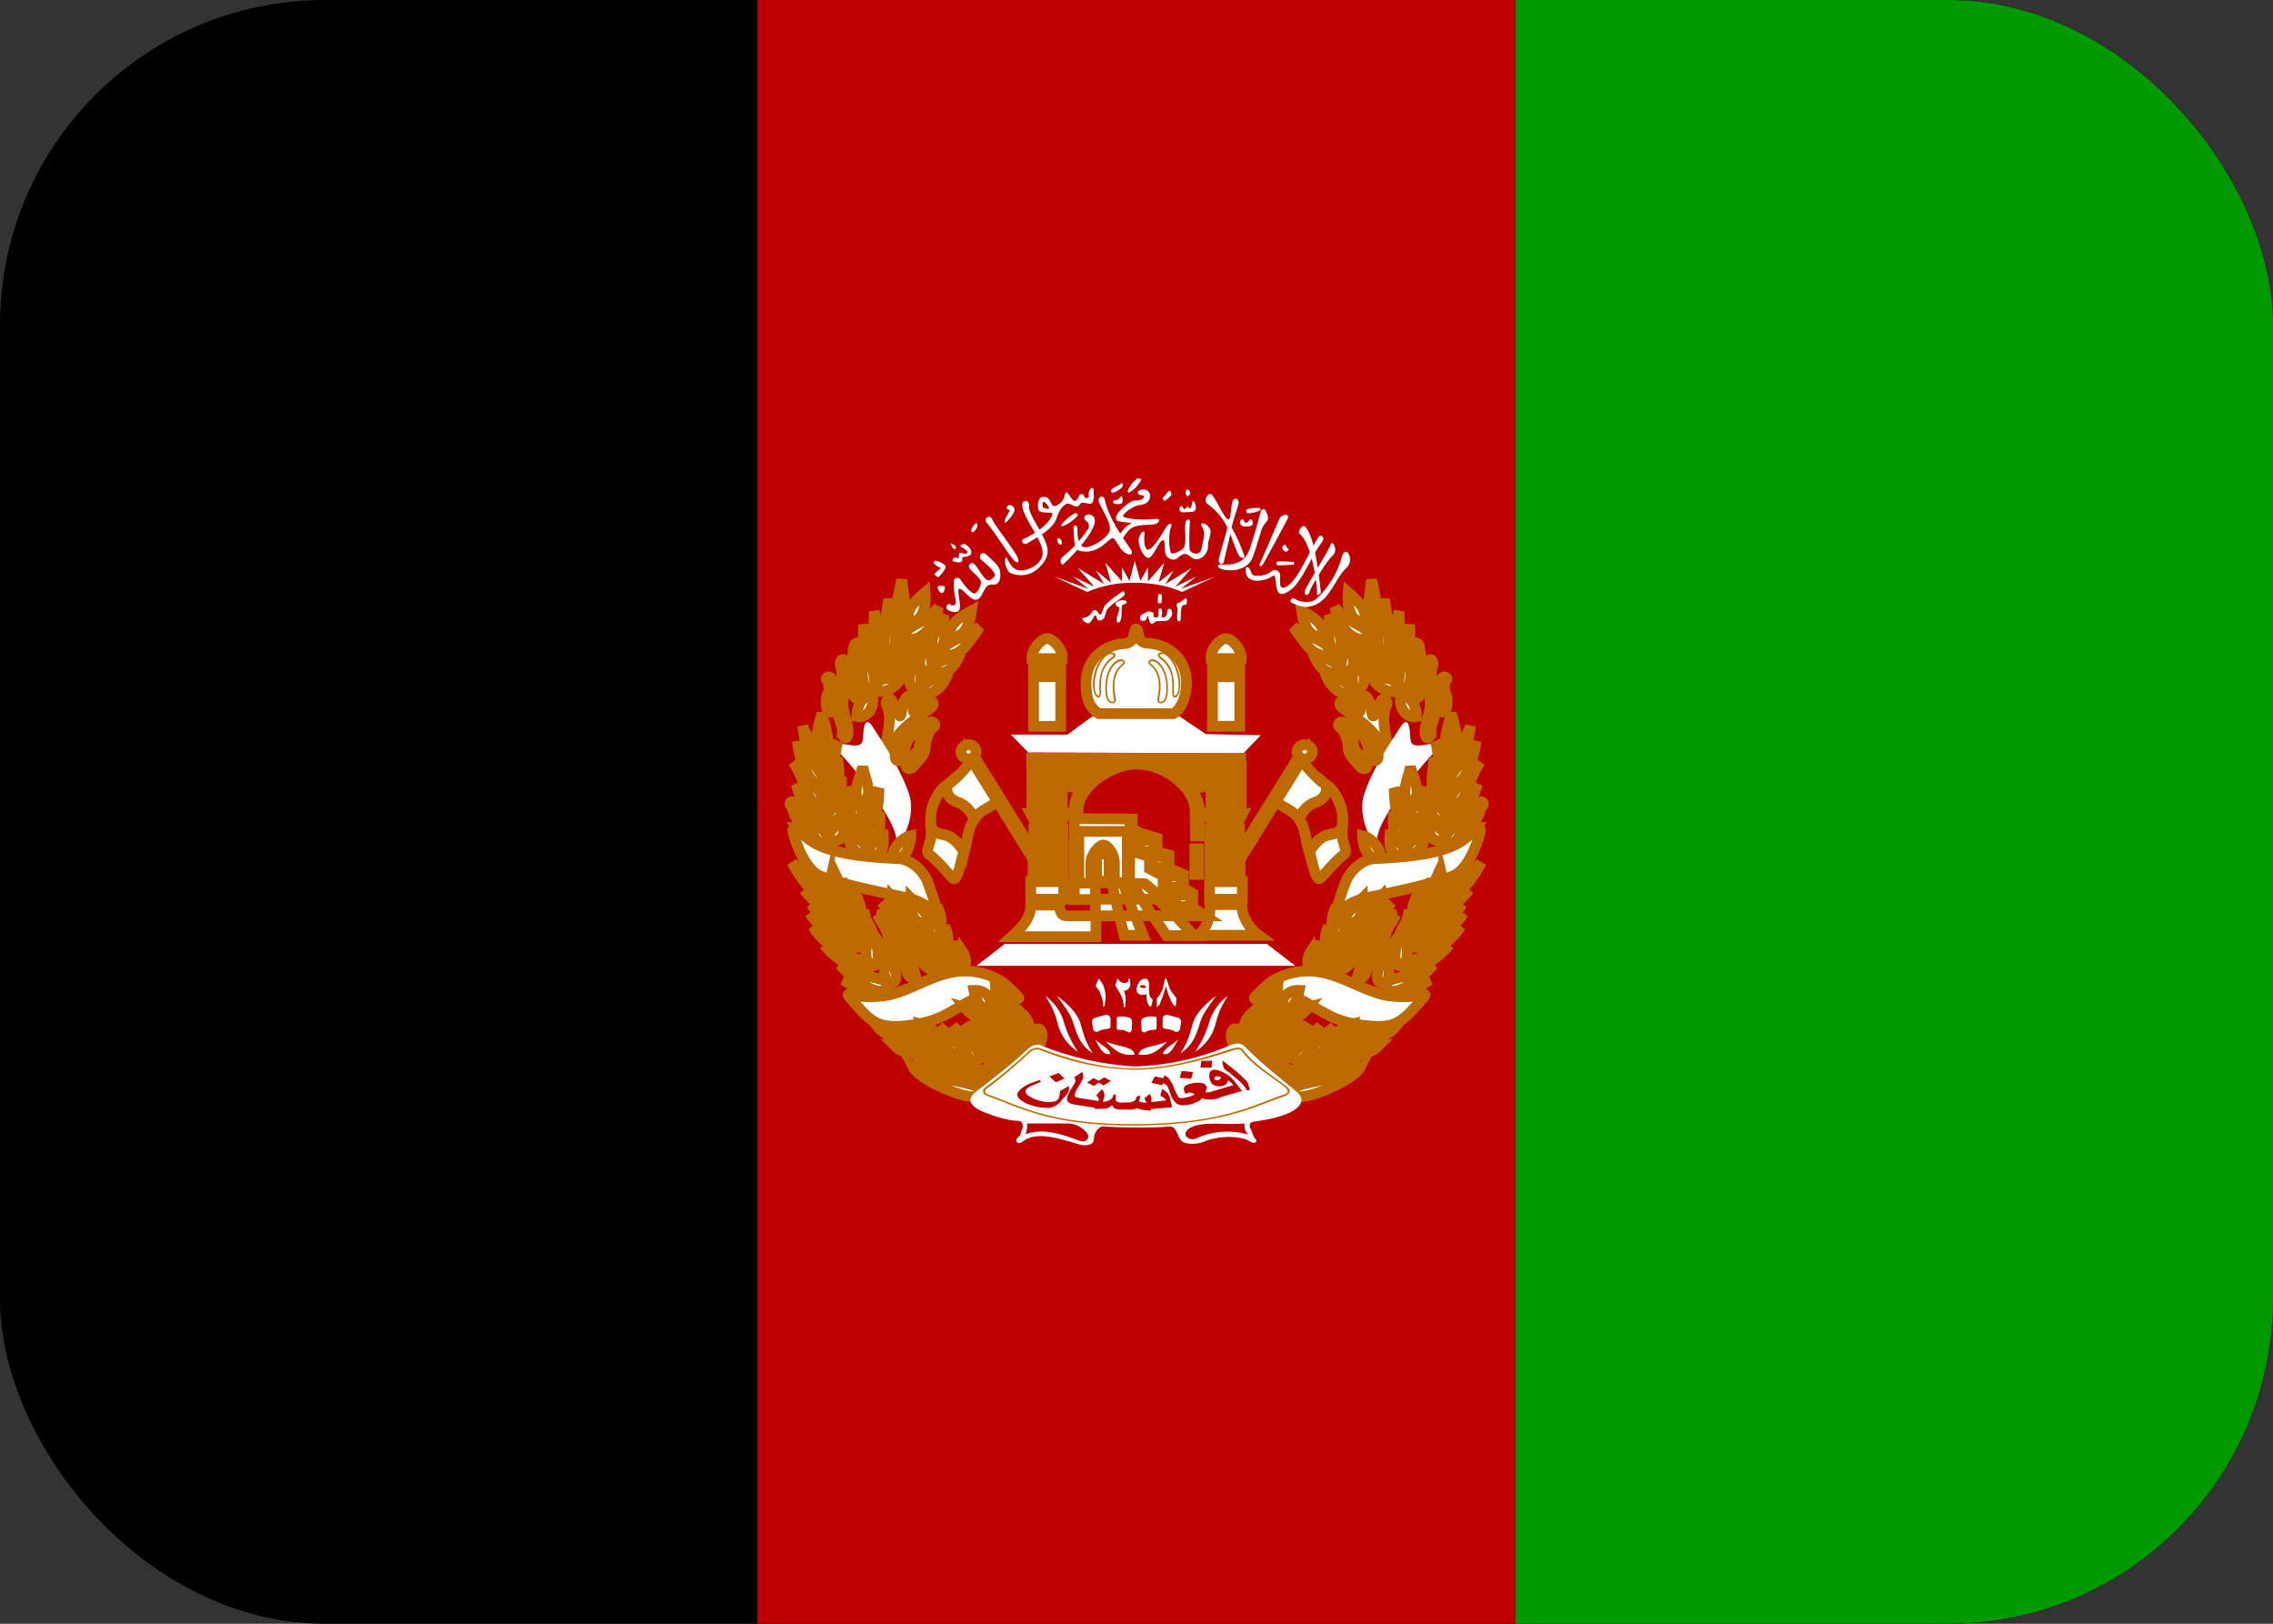 <svg width="14" height="10" viewBox="0 0 14 10" fill="none" xmlns="http://www.w3.org/2000/svg">
<rect x="0" y="0" width="14" height="10" fill="#333333" stroke="none"/>
<g id="Afghanistan (AF)">
<g clip-path="url(#clip0_817_2373)">
<g id="Group">
<path id="Vector" fill-rule="evenodd" clip-rule="evenodd" d="M0 0H14V10H0V0Z" fill="black"/>
<path id="Vector_2" fill-rule="evenodd" clip-rule="evenodd" d="M9.334 0H14V10H9.334V0Z" fill="#009900"/>
<path id="Vector_3" fill-rule="evenodd" clip-rule="evenodd" d="M4.666 0H9.334V10H4.666V0Z" fill="#BF0000"/>
</g>
<g id="Group_2">
<path id="Vector_4" fill-rule="evenodd" clip-rule="evenodd" d="M7.454 5.571H7.648C7.648 5.642 7.694 5.718 7.752 5.76H7.38C7.438 5.711 7.454 5.649 7.454 5.571Z" fill="white" stroke="#BD6B00" stroke-width="0.066"/>
<path id="Vector_5" fill-rule="evenodd" clip-rule="evenodd" d="M6.226 4.524L6.333 4.634L7.659 4.639L7.766 4.528L7.427 4.521L7.264 4.411H6.729L6.575 4.524H6.226Z" fill="white"/>
<path id="Vector_6" fill-rule="evenodd" clip-rule="evenodd" d="M6.768 4.395H7.227C7.287 4.364 7.308 4.264 7.308 4.209C7.308 4.045 7.185 3.965 7.064 3.961C7.045 3.961 7.024 3.947 7.019 3.932C7.008 3.897 7.01 3.872 6.996 3.874C6.987 3.874 6.989 3.897 6.98 3.928C6.973 3.945 6.954 3.961 6.933 3.963C6.785 3.97 6.687 4.074 6.689 4.209C6.691 4.298 6.703 4.351 6.768 4.395Z" fill="white" stroke="#BD6B00" stroke-width="0.066"/>
<path id="Vector_7" fill-rule="evenodd" clip-rule="evenodd" d="M6.017 5.948H7.978L7.803 5.813H6.189L6.014 5.948H6.017Z" fill="white"/>
<g id="Vector_8">
<path fill-rule="evenodd" clip-rule="evenodd" d="M6.917 5.436L6.952 5.538H7.033L6.968 5.436H6.917ZM6.871 5.538L6.894 5.64H6.987L6.952 5.538H6.871ZM7.033 5.538L7.099 5.64H7.236L7.129 5.538H7.033ZM6.231 5.769C6.303 5.704 6.349 5.651 6.349 5.574H6.526C6.526 5.618 6.543 5.642 6.568 5.64H6.747V5.54H6.617V4.993C6.612 4.798 6.864 4.687 6.966 4.687H6.354V4.67H7.641V4.687H7.024C7.208 4.687 7.385 4.854 7.387 4.993V5.148H7.364L7.361 4.995C7.361 4.843 7.159 4.701 6.996 4.705C6.857 4.707 6.638 4.836 6.64 4.993V5.042L6.973 5.044L6.971 5.1L7.022 5.131L7.126 5.162V5.246L7.201 5.266V5.348L7.289 5.385V5.47L7.347 5.503L7.345 5.589L7.422 5.64H7.24L7.354 5.762H7.185L7.101 5.64H6.992L7.04 5.76H6.924L6.894 5.64H6.75V5.769H6.233H6.231ZM6.747 5.436V5.538H6.871L6.847 5.436H6.745H6.747Z" fill="white"/>
<path d="M6.952 5.538L6.917 5.436H6.968L7.033 5.538M6.952 5.538H7.033M6.952 5.538L6.987 5.64H6.894M6.952 5.538H6.871M7.033 5.538L7.099 5.64H7.236L7.129 5.538H7.033ZM6.871 5.538L6.894 5.64M6.871 5.538H6.747V5.436H6.745H6.847L6.871 5.538ZM6.894 5.64L6.924 5.76H7.04L6.992 5.64H7.101L7.185 5.762H7.354L7.24 5.64H7.422L7.345 5.589L7.347 5.503L7.289 5.47V5.385L7.201 5.348V5.266L7.126 5.246V5.162L7.022 5.131L6.971 5.1L6.973 5.044L6.64 5.042V4.993C6.638 4.836 6.857 4.707 6.996 4.705C7.159 4.701 7.361 4.843 7.361 4.995L7.364 5.148H7.387V4.993C7.385 4.854 7.208 4.687 7.024 4.687H7.641V4.67H6.354V4.687H6.966C6.864 4.687 6.612 4.798 6.617 4.993V5.54H6.747V5.64H6.568C6.543 5.642 6.526 5.618 6.526 5.574H6.349C6.349 5.651 6.303 5.704 6.231 5.769H6.233H6.75V5.64H6.894Z" stroke="#BD6B00" stroke-width="0.066"/>
</g>
<path id="Vector_9" fill-rule="evenodd" clip-rule="evenodd" d="M6.754 5.259H6.831V5.427H6.754V5.259Z" stroke="#BD6B00" stroke-width="0.066"/>
<path id="Vector_10" fill-rule="evenodd" clip-rule="evenodd" d="M6.645 5.439H6.719V5.314C6.719 5.261 6.771 5.206 6.794 5.204C6.822 5.204 6.861 5.255 6.864 5.31V5.439H6.943V5.12H6.645V5.439ZM7.24 5.512H7.333V5.583H7.24V5.512ZM7.185 5.394H7.278V5.463H7.185V5.394ZM7.094 5.275H7.187V5.343H7.094V5.275ZM7.017 5.175H7.11V5.244H7.017V5.175Z" stroke="#BD6B00" stroke-width="0.066"/>
<path id="Vector_11" fill-rule="evenodd" clip-rule="evenodd" d="M6.954 5.439L7.052 5.443L7.222 5.585V5.501L7.164 5.461V5.394L7.08 5.35V5.277L6.998 5.25V5.155L6.959 5.122L6.957 5.441L6.954 5.439Z" stroke="#BD6B00" stroke-width="0.066"/>
<path id="Vector_12" fill-rule="evenodd" clip-rule="evenodd" d="M7.359 5.228H7.382V5.385H7.359V5.228Z" fill="white" stroke="#BD6B00" stroke-width="0.066"/>
<g id="a">
<path id="Vector_13" fill-rule="evenodd" clip-rule="evenodd" d="M6.007 4.701C5.98 4.656 5.945 4.763 5.826 4.84C5.773 4.876 5.733 4.971 5.733 5.033C5.733 5.077 5.738 5.119 5.733 5.162C5.731 5.186 5.7 5.246 5.721 5.261C5.773 5.297 5.84 5.381 5.87 5.41C5.898 5.432 5.921 5.292 5.94 5.232C5.963 5.166 5.954 5.084 6.014 5.024C6.056 4.98 6.163 4.94 6.154 4.922L6.007 4.701Z" fill="white" stroke="#BD6B00" stroke-width="0.066"/>
<path id="Vector_14" fill-rule="evenodd" clip-rule="evenodd" d="M6.001 5.042C5.991 5.021 5.979 5.002 5.963 4.984C5.948 4.967 5.929 4.953 5.907 4.944C5.886 4.938 5.867 4.927 5.852 4.911C5.843 4.902 5.836 4.89 5.833 4.878C5.83 4.863 5.83 4.848 5.833 4.834L5.826 4.84C5.773 4.876 5.733 4.971 5.733 5.033C5.732 5.05 5.732 5.067 5.733 5.084C5.738 5.095 5.74 5.106 5.747 5.113L5.773 5.131L5.835 5.146C5.859 5.156 5.88 5.171 5.896 5.19C5.913 5.207 5.927 5.227 5.938 5.248L5.942 5.23C5.961 5.17 5.959 5.1 6.003 5.042H6.001Z" fill="#BF0000" stroke="#BD6B00" stroke-width="0.066"/>
<path id="Vector_15" d="M5.833 4.831C5.821 4.905 5.866 4.931 5.907 4.944C5.949 4.96 5.984 5.002 6.001 5.042M5.728 5.075C5.747 5.142 5.793 5.133 5.835 5.146C5.877 5.162 5.921 5.212 5.94 5.252" stroke="#BD6B00" stroke-width="0.066"/>
<path id="Vector_16" fill-rule="evenodd" clip-rule="evenodd" d="M5.968 4.656L5.991 4.643L6.403 5.306L6.38 5.319L5.968 4.654V4.656Z" fill="white" stroke="#BD6B00" stroke-width="0.066"/>
<path id="Vector_17" fill-rule="evenodd" clip-rule="evenodd" d="M6.012 4.63C6.012 4.642 6.007 4.653 5.999 4.661C5.99 4.669 5.978 4.674 5.966 4.674C5.953 4.674 5.941 4.669 5.933 4.661C5.924 4.653 5.919 4.642 5.919 4.63C5.919 4.618 5.924 4.607 5.933 4.599C5.941 4.59 5.953 4.586 5.966 4.586C5.978 4.586 5.99 4.59 5.999 4.599C6.007 4.607 6.012 4.618 6.012 4.63ZM6.366 4.098H6.533V4.134H6.366V4.098ZM6.366 4.167H6.533V4.473H6.366V4.167ZM6.356 4.056H6.543C6.547 3.996 6.484 3.932 6.45 3.932C6.412 3.934 6.354 3.998 6.356 4.056Z" fill="white" stroke="#BD6B00" stroke-width="0.066"/>
<path id="Vector_18" fill-rule="evenodd" clip-rule="evenodd" d="M6.829 4.021C6.794 4.034 6.766 4.072 6.75 4.116C6.733 4.16 6.726 4.211 6.736 4.251C6.736 4.266 6.743 4.275 6.747 4.284C6.752 4.291 6.757 4.295 6.761 4.295C6.768 4.295 6.775 4.295 6.777 4.289L6.782 4.271C6.78 4.227 6.78 4.187 6.789 4.151C6.799 4.112 6.824 4.077 6.859 4.054C6.866 4.049 6.868 4.043 6.871 4.038C6.87 4.032 6.868 4.027 6.864 4.023C6.854 4.016 6.84 4.014 6.829 4.021ZM6.833 4.029C6.843 4.025 6.852 4.029 6.857 4.032L6.859 4.036C6.859 4.038 6.859 4.04 6.852 4.045C6.816 4.07 6.791 4.106 6.78 4.147C6.77 4.188 6.768 4.229 6.773 4.271C6.773 4.276 6.771 4.28 6.768 4.284C6.768 4.284 6.768 4.286 6.764 4.284C6.764 4.284 6.759 4.284 6.754 4.278C6.75 4.269 6.746 4.26 6.745 4.251C6.738 4.211 6.745 4.162 6.761 4.118C6.777 4.078 6.803 4.043 6.831 4.029H6.833Z" fill="#BD6B00"/>
<path id="Vector_19" fill-rule="evenodd" clip-rule="evenodd" d="M6.889 4.063C6.854 4.078 6.831 4.114 6.819 4.156C6.807 4.198 6.805 4.243 6.812 4.286C6.817 4.315 6.836 4.331 6.85 4.331C6.857 4.333 6.864 4.331 6.868 4.324C6.873 4.317 6.875 4.311 6.873 4.302C6.864 4.266 6.861 4.227 6.866 4.189C6.873 4.151 6.889 4.118 6.917 4.098C6.924 4.091 6.929 4.087 6.929 4.08C6.929 4.078 6.929 4.076 6.928 4.073C6.927 4.071 6.926 4.069 6.924 4.067C6.915 4.06 6.901 4.058 6.889 4.063ZM6.894 4.074C6.903 4.069 6.912 4.072 6.917 4.074L6.919 4.08L6.912 4.089C6.897 4.101 6.884 4.116 6.874 4.133C6.865 4.149 6.859 4.168 6.857 4.187C6.85 4.227 6.854 4.269 6.861 4.302C6.864 4.311 6.861 4.315 6.861 4.32L6.85 4.322C6.843 4.322 6.826 4.311 6.822 4.284C6.815 4.247 6.817 4.198 6.829 4.158C6.84 4.118 6.864 4.085 6.894 4.074Z" fill="#BD6B00"/>
<path id="Vector_20" fill-rule="evenodd" clip-rule="evenodd" d="M6.356 4.721H6.543V4.964H6.356V4.721ZM6.368 5.106H6.547V5.159H6.368V5.106ZM6.363 5.197H6.55V5.39H6.363V5.197ZM6.349 5.43H6.552V5.538H6.349V5.43ZM6.375 5.062H6.538L6.57 5.009H6.347L6.375 5.062ZM6.594 4.871L6.596 4.738H6.708C6.66 4.774 6.621 4.819 6.594 4.871Z" fill="white" stroke="#BD6B00" stroke-width="0.066"/>
<path id="Vector_21" fill-rule="evenodd" clip-rule="evenodd" d="M6.387 4.927C6.387 4.956 6.422 4.944 6.422 4.929V4.805C6.422 4.783 6.477 4.787 6.477 4.803V4.936C6.477 4.958 6.517 4.956 6.515 4.936V4.781C6.515 4.732 6.387 4.734 6.387 4.778V4.927ZM6.387 5.221H6.519V5.376H6.387V5.221Z" stroke="#BD6B00" stroke-width="0.066"/>
<g id="Vector_22">
<path fill-rule="evenodd" clip-rule="evenodd" d="M6.47 5.288H6.517V5.31H6.47V5.288ZM6.389 5.288H6.436V5.31H6.389V5.288ZM6.436 5.221H6.47V5.288H6.436V5.221ZM6.436 5.31H6.47V5.379H6.436V5.31ZM5.698 3.648C5.707 3.77 5.666 3.839 5.598 3.828C5.579 3.761 5.621 3.715 5.698 3.648ZM5.547 3.921C5.486 3.892 5.531 3.666 5.554 3.571C5.57 3.693 5.6 3.865 5.547 3.921Z" fill="white"/>
<path d="M6.47 5.288H6.517V5.31H6.47M6.47 5.288V5.31M6.47 5.288V5.221H6.436V5.288M6.47 5.288H6.436M6.47 5.31H6.436M6.47 5.31V5.379H6.436V5.31M6.436 5.288H6.389V5.31H6.436M6.436 5.288V5.31M5.698 3.648C5.707 3.77 5.666 3.839 5.598 3.828C5.579 3.761 5.621 3.715 5.698 3.648ZM5.547 3.921C5.486 3.892 5.531 3.666 5.554 3.571C5.57 3.693 5.6 3.865 5.547 3.921Z" stroke="#BD6B00" stroke-width="0.066"/>
</g>
<path id="Vector_23" fill-rule="evenodd" clip-rule="evenodd" d="M5.568 3.932C5.67 3.965 5.754 3.861 5.78 3.739C5.696 3.85 5.559 3.85 5.57 3.932H5.568ZM5.491 4.045C5.412 4.025 5.458 3.786 5.475 3.69C5.491 3.79 5.547 4.012 5.491 4.045ZM5.519 4.038C5.524 3.956 5.61 3.978 5.67 3.934C5.659 3.978 5.624 4.049 5.519 4.038ZM5.421 4.149C5.342 4.127 5.389 3.87 5.384 3.764C5.407 3.857 5.482 4.125 5.421 4.149ZM5.458 4.138C5.524 4.158 5.61 4.116 5.617 4.043C5.559 4.08 5.47 4.052 5.458 4.138Z" fill="white" stroke="#BD6B00" stroke-width="0.066"/>
<path id="Vector_24" fill-rule="evenodd" clip-rule="evenodd" d="M5.361 4.262C5.286 4.269 5.319 4.049 5.319 3.846C5.347 4.036 5.424 4.211 5.361 4.262Z" fill="white" stroke="#BD6B00" stroke-width="0.066"/>
<path id="Vector_25" fill-rule="evenodd" clip-rule="evenodd" d="M5.389 4.253C5.44 4.275 5.531 4.238 5.556 4.156C5.463 4.193 5.403 4.156 5.389 4.253ZM5.984 3.761C5.97 3.87 5.924 3.932 5.856 3.921C5.838 3.854 5.893 3.81 5.984 3.761ZM5.803 4.036C5.917 4.052 5.956 3.97 6.035 3.861C5.926 3.936 5.798 3.95 5.803 4.038V4.036Z" fill="white" stroke="#BD6B00" stroke-width="0.066"/>
<path id="Vector_26" fill-rule="evenodd" clip-rule="evenodd" d="M5.768 4.025C5.707 3.954 5.768 3.863 5.814 3.788C5.805 3.901 5.845 3.965 5.768 4.025ZM5.745 4.142C5.735 4.071 5.861 4.056 5.917 4.018C5.896 4.058 5.87 4.167 5.742 4.142H5.745Z" fill="white" stroke="#BD6B00" stroke-width="0.066"/>
<path id="Vector_27" fill-rule="evenodd" clip-rule="evenodd" d="M5.717 4.142C5.631 4.134 5.665 3.994 5.728 3.919C5.703 4.025 5.775 4.098 5.717 4.142Z" fill="white" stroke="#BD6B00" stroke-width="0.066"/>
<path id="Vector_28" fill-rule="evenodd" clip-rule="evenodd" d="M5.652 4.26C5.554 4.216 5.617 4.1 5.652 4.032C5.638 4.122 5.717 4.191 5.652 4.258V4.26Z" fill="white" stroke="#BD6B00" stroke-width="0.066"/>
<path id="Vector_29" fill-rule="evenodd" clip-rule="evenodd" d="M5.67 4.247C5.721 4.313 5.821 4.229 5.842 4.131C5.756 4.2 5.691 4.189 5.67 4.249V4.247ZM5.447 4.696C5.438 4.601 5.512 4.43 5.458 4.337C5.452 4.324 5.475 4.291 5.491 4.311C5.514 4.344 5.538 4.437 5.549 4.402C5.559 4.364 5.561 4.3 5.596 4.286C5.619 4.28 5.649 4.273 5.64 4.309C5.631 4.34 5.612 4.384 5.633 4.386C5.645 4.386 5.679 4.342 5.71 4.32C5.733 4.302 5.77 4.333 5.733 4.36C5.621 4.448 5.512 4.49 5.447 4.696ZM5.244 6.125C5.231 6.125 5.214 6.119 5.231 6.139C5.363 6.294 5.4 6.338 5.593 6.316C5.786 6.292 5.833 6.241 5.97 6.167C6.01 6.148 6.053 6.135 6.098 6.132C6.143 6.128 6.188 6.132 6.231 6.145C6.268 6.156 6.291 6.156 6.263 6.13C6.235 6.105 6.205 6.07 6.17 6.046C6.084 5.99 5.978 5.969 5.875 5.986C5.735 6.008 5.617 6.094 5.475 6.128C5.399 6.142 5.32 6.142 5.244 6.128V6.125ZM6.356 6.402C6.38 6.407 6.396 6.451 6.41 6.422C6.429 6.371 6.415 6.334 6.391 6.336C6.363 6.342 6.319 6.402 6.356 6.402Z" fill="white" stroke="#BD6B00" stroke-width="0.066"/>
<path id="Vector_30" fill-rule="evenodd" clip-rule="evenodd" d="M5.154 4.623C5.126 4.592 5.133 4.583 5.177 4.581C5.21 4.581 5.275 4.603 5.3 4.583C5.324 4.568 5.312 4.501 5.324 4.473C5.328 4.453 5.34 4.428 5.37 4.468C5.454 4.597 5.556 4.752 5.603 4.902C5.626 4.987 5.603 5.119 5.524 5.208C5.524 5.133 5.496 5.082 5.461 5.018C5.414 4.936 5.249 4.707 5.154 4.621V4.623Z" fill="white"/>
<path id="Vector_31" fill-rule="evenodd" clip-rule="evenodd" d="M5.5 5.297C5.593 5.297 5.61 5.179 5.61 5.146C5.563 5.155 5.484 5.228 5.5 5.297ZM6.303 6.447C6.368 6.46 6.366 6.309 6.298 6.245C6.329 6.342 6.252 6.431 6.301 6.444L6.303 6.447ZM6.275 6.444C6.28 6.515 6.089 6.436 6.042 6.378C6.154 6.424 6.27 6.387 6.275 6.444ZM6.194 6.342C6.201 6.411 6.031 6.349 5.977 6.296C6.091 6.331 6.187 6.285 6.194 6.34V6.342ZM6.224 6.351C6.291 6.367 6.28 6.21 6.215 6.156C6.247 6.26 6.173 6.336 6.224 6.351ZM6.154 6.256C6.222 6.272 6.182 6.136 6.133 6.083C6.142 6.181 6.11 6.249 6.156 6.256H6.154ZM6.119 6.256C6.126 6.327 5.994 6.274 5.942 6.205C6.054 6.238 6.112 6.198 6.119 6.256ZM6.084 6.201C6.126 6.172 6.082 6.094 5.998 6.099C6.007 6.145 6.035 6.229 6.084 6.201ZM6.41 6.526C6.412 6.597 6.224 6.562 6.163 6.486C6.284 6.509 6.403 6.469 6.408 6.526H6.41ZM5.656 6.398C5.663 6.469 5.456 6.389 5.405 6.323C5.514 6.358 5.649 6.34 5.656 6.398ZM5.782 6.427C5.826 6.398 5.738 6.323 5.666 6.305C5.675 6.351 5.735 6.455 5.782 6.429V6.427ZM5.796 6.478C5.8 6.542 5.575 6.506 5.517 6.447C5.71 6.48 5.789 6.422 5.796 6.478Z" fill="white" stroke="#BD6B00" stroke-width="0.066"/>
<path id="Vector_32" fill-rule="evenodd" clip-rule="evenodd" d="M5.903 6.52C5.926 6.58 5.71 6.564 5.633 6.531C5.756 6.531 5.884 6.478 5.903 6.52Z" fill="white" stroke="#BD6B00" stroke-width="0.066"/>
<path id="Vector_33" fill-rule="evenodd" clip-rule="evenodd" d="M6.003 6.564C6.026 6.617 5.826 6.617 5.728 6.586C5.859 6.586 5.98 6.511 6.003 6.564ZM6.149 6.593C6.187 6.657 5.973 6.661 5.905 6.63C6.026 6.615 6.119 6.542 6.149 6.593ZM5.9 6.484C5.833 6.524 5.838 6.404 5.784 6.323C5.868 6.396 5.947 6.447 5.9 6.484Z" fill="white" stroke="#BD6B00" stroke-width="0.066"/>
<path id="Vector_34" fill-rule="evenodd" clip-rule="evenodd" d="M6.021 6.529C5.966 6.575 5.919 6.411 5.868 6.318C5.952 6.407 6.073 6.489 6.021 6.526V6.529ZM6.18 6.573C6.133 6.626 5.994 6.418 5.942 6.307C6.019 6.393 6.217 6.529 6.18 6.573ZM6.045 6.732C6.021 6.812 5.668 6.657 5.626 6.575C5.831 6.677 6.049 6.655 6.045 6.73V6.732ZM4.912 5.097C4.903 5.086 4.879 5.097 4.884 5.122C4.891 5.155 4.942 5.326 5.03 5.383C5.093 5.427 5.426 5.496 5.575 5.527C5.659 5.543 5.726 5.583 5.782 5.645C5.763 5.571 5.739 5.499 5.712 5.427C5.684 5.361 5.61 5.29 5.531 5.288C5.389 5.281 5.203 5.27 5.065 5.215C5.003 5.19 4.949 5.149 4.91 5.097H4.912Z" fill="white" stroke="#BD6B00" stroke-width="0.066"/>
<path id="Vector_35" fill-rule="evenodd" clip-rule="evenodd" d="M5.733 5.773C5.78 5.804 5.828 5.691 5.773 5.583C5.77 5.687 5.684 5.722 5.733 5.773Z" fill="white" stroke="#BD6B00" stroke-width="0.066"/>
<path id="Vector_36" fill-rule="evenodd" clip-rule="evenodd" d="M5.777 5.877C5.84 5.895 5.859 5.789 5.819 5.704C5.826 5.795 5.719 5.851 5.777 5.877Z" fill="white" stroke="#BD6B00" stroke-width="0.066"/>
<path id="Vector_37" fill-rule="evenodd" clip-rule="evenodd" d="M5.826 5.961C5.887 5.99 5.907 5.882 5.866 5.804C5.87 5.904 5.78 5.935 5.826 5.959V5.961Z" fill="white" stroke="#BD6B00" stroke-width="0.066"/>
<path id="Vector_38" fill-rule="evenodd" clip-rule="evenodd" d="M5.8 5.968C5.777 6.035 5.638 5.908 5.614 5.84C5.7 5.922 5.817 5.91 5.8 5.966V5.968Z" fill="white" stroke="#BD6B00" stroke-width="0.066"/>
<path id="Vector_39" fill-rule="evenodd" clip-rule="evenodd" d="M5.738 5.864C5.71 5.93 5.535 5.753 5.496 5.671C5.582 5.753 5.756 5.815 5.738 5.862V5.864Z" fill="white" stroke="#BD6B00" stroke-width="0.066"/>
<path id="Vector_40" fill-rule="evenodd" clip-rule="evenodd" d="M5.703 5.76C5.675 5.837 5.486 5.631 5.431 5.558C5.524 5.638 5.724 5.704 5.703 5.76ZM5.696 5.684C5.766 5.671 5.693 5.618 5.61 5.532C5.607 5.622 5.621 5.687 5.696 5.684Z" fill="white" stroke="#BD6B00" stroke-width="0.066"/>
<path id="Vector_41" fill-rule="evenodd" clip-rule="evenodd" d="M5.582 5.631C5.612 5.602 5.556 5.589 5.486 5.514C5.475 5.565 5.552 5.658 5.584 5.631H5.582ZM5.907 5.968C5.945 5.99 5.968 5.917 5.924 5.853C5.912 5.924 5.875 5.941 5.907 5.968ZM5.112 5.518C5.035 5.563 4.912 5.385 4.879 5.312C4.947 5.396 5.126 5.472 5.112 5.518Z" fill="white" stroke="#BD6B00" stroke-width="0.066"/>
<path id="Vector_42" fill-rule="evenodd" clip-rule="evenodd" d="M5.179 5.62C5.135 5.664 5 5.543 4.954 5.481C5.023 5.54 5.198 5.547 5.179 5.62Z" fill="white" stroke="#BD6B00" stroke-width="0.066"/>
<path id="Vector_43" fill-rule="evenodd" clip-rule="evenodd" d="M5.251 5.713C5.237 5.775 5.042 5.636 4.996 5.569C5.079 5.647 5.265 5.64 5.251 5.713Z" fill="white" stroke="#BD6B00" stroke-width="0.066"/>
<path id="Vector_44" fill-rule="evenodd" clip-rule="evenodd" d="M5.221 5.782C5.191 5.837 5.03 5.698 4.991 5.627C5.091 5.707 5.247 5.727 5.224 5.782H5.221ZM5.14 5.509C5.189 5.458 5.168 5.434 5.13 5.354C5.112 5.436 5.082 5.47 5.14 5.509ZM5.207 5.605C5.3 5.609 5.207 5.503 5.184 5.412C5.193 5.514 5.161 5.596 5.207 5.605Z" fill="white" stroke="#BD6B00" stroke-width="0.066"/>
<path id="Vector_45" fill-rule="evenodd" clip-rule="evenodd" d="M5.265 5.689C5.328 5.676 5.312 5.589 5.261 5.485C5.272 5.598 5.207 5.662 5.265 5.689ZM5.242 5.859C5.219 5.926 5.037 5.771 5.01 5.709C5.103 5.784 5.258 5.809 5.242 5.859Z" fill="white" stroke="#BD6B00" stroke-width="0.066"/>
<path id="Vector_46" fill-rule="evenodd" clip-rule="evenodd" d="M5.351 5.966C5.326 6.032 5.135 5.895 5.077 5.82C5.191 5.908 5.365 5.899 5.351 5.966Z" fill="white" stroke="#BD6B00" stroke-width="0.066"/>
<path id="Vector_47" fill-rule="evenodd" clip-rule="evenodd" d="M5.463 6.074C5.433 6.17 5.233 6.017 5.175 5.941C5.3 6.034 5.477 6.008 5.463 6.074ZM5.277 5.831C5.331 5.855 5.351 5.711 5.321 5.607C5.321 5.718 5.212 5.802 5.275 5.828L5.277 5.831Z" fill="white" stroke="#BD6B00" stroke-width="0.066"/>
<path id="Vector_48" fill-rule="evenodd" clip-rule="evenodd" d="M5.368 5.946C5.433 5.964 5.414 5.806 5.356 5.702C5.349 5.806 5.303 5.902 5.368 5.946ZM5.484 6.054C5.554 6.057 5.507 5.919 5.447 5.842C5.456 5.941 5.424 6.041 5.484 6.054ZM5.356 6.112C5.333 6.147 5.282 6.083 5.193 6.035C5.272 6.057 5.365 6.079 5.356 6.112ZM5.314 4.944C5.384 4.896 5.331 4.807 5.314 4.723C5.291 4.803 5.235 4.909 5.314 4.944ZM5.314 5.062C5.21 5.051 5.226 4.927 5.221 4.847C5.254 4.956 5.338 4.973 5.314 5.064V5.062ZM5.328 5.046C5.414 5.042 5.41 4.949 5.414 4.856C5.37 4.942 5.321 4.956 5.328 5.046Z" fill="white" stroke="#BD6B00" stroke-width="0.066"/>
<path id="Vector_49" fill-rule="evenodd" clip-rule="evenodd" d="M5.326 5.162C5.256 5.168 5.224 5.104 5.21 5.006C5.272 5.097 5.328 5.069 5.326 5.162ZM5.349 5.155C5.435 5.166 5.419 5.071 5.419 5C5.391 5.066 5.321 5.088 5.349 5.155Z" fill="white" stroke="#BD6B00" stroke-width="0.066"/>
<path id="Vector_50" fill-rule="evenodd" clip-rule="evenodd" d="M5.214 5.115C5.221 5.177 5.263 5.283 5.331 5.259C5.356 5.184 5.27 5.168 5.214 5.115Z" fill="white" stroke="#BD6B00" stroke-width="0.066"/>
<path id="Vector_51" fill-rule="evenodd" clip-rule="evenodd" d="M5.349 5.266C5.321 5.213 5.419 5.184 5.438 5.113C5.449 5.215 5.44 5.281 5.349 5.268V5.266ZM5.072 4.619C5.126 4.566 5.079 4.477 5.063 4.393C5.04 4.473 5.005 4.579 5.072 4.619ZM5.072 4.721C4.979 4.732 4.956 4.55 4.944 4.47C4.977 4.579 5.084 4.625 5.072 4.723V4.721ZM5.091 4.721C5.156 4.687 5.142 4.617 5.161 4.566C5.119 4.63 5.077 4.639 5.091 4.721Z" fill="white" stroke="#BD6B00" stroke-width="0.066"/>
<path id="Vector_52" fill-rule="evenodd" clip-rule="evenodd" d="M5.07 4.84C4.975 4.847 4.916 4.645 4.912 4.566C4.942 4.674 5.084 4.732 5.072 4.84H5.07ZM5.091 4.836C5.184 4.816 5.172 4.758 5.158 4.667C5.128 4.761 5.077 4.741 5.091 4.836Z" fill="white" stroke="#BD6B00" stroke-width="0.066"/>
<path id="Vector_53" fill-rule="evenodd" clip-rule="evenodd" d="M5.07 4.956C4.963 4.973 4.97 4.809 4.884 4.692C4.958 4.781 5.093 4.891 5.07 4.956ZM5.093 4.949C5.177 4.953 5.186 4.836 5.182 4.787C5.161 4.836 5.065 4.88 5.096 4.951L5.093 4.949Z" fill="white" stroke="#BD6B00" stroke-width="0.066"/>
<path id="Vector_54" fill-rule="evenodd" clip-rule="evenodd" d="M4.903 4.829C4.942 4.956 5 5.082 5.07 5.073C5.105 5 5.003 4.991 4.903 4.829Z" fill="white" stroke="#BD6B00" stroke-width="0.066"/>
<path id="Vector_55" fill-rule="evenodd" clip-rule="evenodd" d="M5.096 5.053C5.068 4.998 5.165 4.971 5.184 4.9C5.196 5.002 5.186 5.069 5.096 5.053ZM4.93 4.973C4.989 5.086 5.014 5.217 5.093 5.197C5.123 5.108 5.005 5.091 4.93 4.973Z" fill="white" stroke="#BD6B00" stroke-width="0.066"/>
<path id="Vector_56" fill-rule="evenodd" clip-rule="evenodd" d="M5.11 5.177C5.075 5.115 5.172 5.095 5.198 5.013C5.21 5.119 5.198 5.197 5.11 5.175V5.177ZM5.277 4.413C5.333 4.426 5.393 4.366 5.372 4.275C5.307 4.289 5.279 4.346 5.277 4.413ZM5.093 4.366C5.098 4.393 5.133 4.395 5.121 4.357C5.112 4.333 5.112 4.306 5.121 4.282C5.132 4.249 5.132 4.213 5.121 4.18C5.112 4.158 5.079 4.171 5.093 4.189C5.107 4.209 5.11 4.251 5.098 4.271C5.084 4.3 5.089 4.337 5.093 4.366ZM5.626 4.721C5.603 4.749 5.559 4.73 5.593 4.687C5.621 4.654 5.663 4.625 5.663 4.59C5.668 4.546 5.693 4.479 5.719 4.455C5.745 4.43 5.775 4.464 5.747 4.481C5.717 4.499 5.696 4.579 5.698 4.61C5.696 4.654 5.652 4.687 5.626 4.721ZM5.556 4.67C5.533 4.701 5.5 4.681 5.519 4.632C5.535 4.599 5.538 4.554 5.556 4.53C5.584 4.492 5.626 4.461 5.652 4.437C5.679 4.415 5.698 4.437 5.675 4.459C5.646 4.486 5.621 4.516 5.598 4.548C5.566 4.597 5.579 4.636 5.556 4.67ZM5.191 4.51C5.189 4.554 5.226 4.563 5.224 4.501C5.224 4.435 5.172 4.373 5.2 4.273C5.219 4.224 5.219 4.134 5.21 4.087C5.2 4.038 5.163 4.069 5.179 4.107C5.193 4.151 5.177 4.231 5.165 4.273C5.13 4.393 5.193 4.45 5.189 4.51H5.191ZM5.291 4.266C5.286 4.309 5.249 4.311 5.261 4.255C5.27 4.211 5.27 4.176 5.261 4.138C5.247 4.091 5.251 4.012 5.261 3.978C5.272 3.943 5.307 3.963 5.293 3.99C5.277 4.031 5.275 4.077 5.286 4.12C5.3 4.165 5.298 4.227 5.291 4.269V4.266ZM4.928 5.088C4.947 5.108 4.975 5.095 4.951 5.066C4.928 5.044 4.935 5.04 4.921 5.013C4.907 4.982 4.909 4.967 4.893 4.947C4.877 4.924 4.856 4.947 4.87 4.962C4.889 4.984 4.884 4.998 4.893 5.018C4.916 5.051 4.909 5.068 4.928 5.088ZM5.403 5.633C5.431 5.648 5.455 5.67 5.473 5.696C5.491 5.721 5.502 5.751 5.505 5.782C5.507 5.837 5.523 5.891 5.552 5.939C5.505 5.928 5.482 5.857 5.475 5.789C5.468 5.718 5.428 5.689 5.405 5.633H5.403ZM5.521 5.764C5.561 5.833 5.614 5.859 5.619 5.91C5.624 5.97 5.628 5.972 5.645 6.03C5.598 6.019 5.586 6.015 5.575 5.926C5.568 5.864 5.514 5.822 5.521 5.764Z" fill="white" stroke="#BD6B00" stroke-width="0.066"/>
<path id="Vector_57" fill-rule="evenodd" clip-rule="evenodd" d="M6.745 6.402C6.768 6.442 6.791 6.502 6.838 6.491C6.838 6.462 6.789 6.44 6.745 6.402ZM6.815 6.416C6.901 6.451 6.978 6.442 6.989 6.495C6.905 6.504 6.873 6.473 6.812 6.416H6.815ZM6.44 6.134C6.498 6.177 6.539 6.237 6.556 6.305C6.575 6.366 6.603 6.424 6.64 6.478C6.58 6.439 6.536 6.381 6.517 6.314C6.501 6.247 6.48 6.196 6.44 6.136V6.134ZM6.512 6.134C6.577 6.183 6.638 6.24 6.657 6.309C6.675 6.373 6.687 6.422 6.731 6.486C6.661 6.444 6.636 6.382 6.615 6.314C6.598 6.247 6.556 6.198 6.512 6.136V6.134ZM6.726 6.296C6.725 6.29 6.727 6.285 6.729 6.28C6.732 6.275 6.737 6.271 6.743 6.269C6.763 6.263 6.783 6.257 6.803 6.252C6.826 6.245 6.84 6.26 6.84 6.272V6.316C6.84 6.331 6.836 6.334 6.824 6.336C6.808 6.338 6.784 6.34 6.768 6.351C6.754 6.36 6.74 6.353 6.733 6.34L6.726 6.296ZM6.973 6.296C6.973 6.283 6.968 6.272 6.959 6.269C6.941 6.262 6.922 6.259 6.903 6.26C6.88 6.26 6.878 6.265 6.878 6.274V6.32C6.878 6.338 6.878 6.338 6.887 6.342C6.903 6.342 6.929 6.342 6.945 6.356C6.957 6.362 6.968 6.356 6.971 6.342L6.973 6.296Z" fill="white"/>
</g>
<g id="a_2">
<path id="Vector_58" fill-rule="evenodd" clip-rule="evenodd" d="M7.994 4.701C8.022 4.656 8.057 4.763 8.176 4.84C8.229 4.876 8.269 4.971 8.269 5.033C8.269 5.077 8.264 5.119 8.269 5.162C8.271 5.186 8.301 5.246 8.28 5.261C8.229 5.297 8.162 5.381 8.131 5.41C8.104 5.432 8.08 5.292 8.062 5.232C8.038 5.166 8.048 5.084 7.987 5.024C7.945 4.98 7.838 4.94 7.848 4.922L7.994 4.701Z" fill="white" stroke="#BD6B00" stroke-width="0.066"/>
<path id="Vector_59" fill-rule="evenodd" clip-rule="evenodd" d="M8.001 5.042C8.01 5.021 8.023 5.002 8.038 4.984C8.053 4.967 8.072 4.953 8.094 4.944C8.116 4.938 8.135 4.927 8.15 4.911C8.159 4.902 8.165 4.89 8.169 4.878C8.171 4.863 8.171 4.848 8.169 4.834L8.176 4.84C8.229 4.876 8.269 4.971 8.269 5.033C8.269 5.05 8.269 5.067 8.269 5.084C8.264 5.095 8.262 5.106 8.255 5.113L8.229 5.131L8.166 5.146C8.143 5.156 8.122 5.171 8.106 5.19C8.089 5.207 8.075 5.227 8.064 5.248L8.059 5.23C8.041 5.17 8.043 5.1 7.999 5.042H8.001Z" fill="#BF0000" stroke="#BD6B00" stroke-width="0.066"/>
<path id="Vector_60" d="M8.169 4.831C8.18 4.905 8.136 4.931 8.094 4.944C8.052 4.96 8.017 5.002 8.001 5.042M8.273 5.075C8.255 5.142 8.208 5.133 8.166 5.146C8.124 5.162 8.08 5.212 8.062 5.252" stroke="#BD6B00" stroke-width="0.066"/>
<path id="Vector_61" fill-rule="evenodd" clip-rule="evenodd" d="M8.034 4.656L8.01 4.643L7.599 5.306L7.622 5.319L8.034 4.654V4.656Z" fill="white" stroke="#BD6B00" stroke-width="0.066"/>
<path id="Vector_62" fill-rule="evenodd" clip-rule="evenodd" d="M7.989 4.63C7.989 4.642 7.994 4.653 8.003 4.661C8.012 4.669 8.024 4.674 8.036 4.674C8.048 4.674 8.06 4.669 8.069 4.661C8.078 4.653 8.083 4.642 8.083 4.63C8.083 4.618 8.078 4.607 8.069 4.599C8.06 4.59 8.048 4.586 8.036 4.586C8.024 4.586 8.012 4.59 8.003 4.599C7.994 4.607 7.989 4.618 7.989 4.63ZM7.636 4.098H7.468V4.134H7.636V4.098ZM7.636 4.167H7.468V4.473H7.636V4.167ZM7.645 4.056H7.459C7.454 3.996 7.517 3.932 7.552 3.932C7.589 3.934 7.647 3.998 7.645 4.056Z" fill="white" stroke="#BD6B00" stroke-width="0.066"/>
<path id="Vector_63" fill-rule="evenodd" clip-rule="evenodd" d="M7.173 4.021C7.208 4.034 7.236 4.072 7.252 4.116C7.268 4.16 7.275 4.211 7.266 4.251C7.266 4.266 7.259 4.275 7.254 4.284C7.25 4.291 7.245 4.295 7.24 4.295C7.233 4.295 7.226 4.295 7.224 4.289L7.22 4.271C7.222 4.227 7.222 4.187 7.213 4.151C7.202 4.112 7.177 4.077 7.143 4.054C7.136 4.049 7.133 4.043 7.131 4.038C7.131 4.032 7.134 4.027 7.138 4.023C7.147 4.016 7.161 4.014 7.173 4.021ZM7.168 4.029C7.159 4.025 7.15 4.029 7.145 4.032L7.143 4.036C7.143 4.038 7.143 4.04 7.15 4.045C7.185 4.07 7.211 4.106 7.222 4.147C7.231 4.188 7.234 4.229 7.229 4.271C7.229 4.276 7.23 4.28 7.233 4.284C7.233 4.284 7.233 4.286 7.238 4.284C7.238 4.284 7.243 4.284 7.247 4.278C7.252 4.269 7.255 4.26 7.257 4.251C7.264 4.211 7.257 4.162 7.24 4.118C7.224 4.078 7.199 4.043 7.171 4.029H7.168Z" fill="#BD6B00"/>
<path id="Vector_64" fill-rule="evenodd" clip-rule="evenodd" d="M7.112 4.063C7.147 4.078 7.171 4.114 7.182 4.156C7.195 4.198 7.197 4.243 7.189 4.286C7.185 4.315 7.166 4.331 7.152 4.331C7.145 4.333 7.138 4.331 7.133 4.324C7.129 4.317 7.126 4.311 7.129 4.302C7.138 4.266 7.14 4.227 7.136 4.189C7.129 4.151 7.112 4.118 7.085 4.098C7.078 4.091 7.073 4.087 7.073 4.08C7.073 4.078 7.073 4.076 7.074 4.073C7.075 4.071 7.076 4.069 7.078 4.067C7.087 4.06 7.101 4.058 7.112 4.063ZM7.108 4.074C7.099 4.069 7.089 4.072 7.085 4.074L7.082 4.08L7.089 4.089C7.105 4.101 7.118 4.116 7.127 4.133C7.137 4.149 7.143 4.168 7.145 4.187C7.152 4.227 7.147 4.269 7.14 4.302C7.138 4.311 7.14 4.315 7.14 4.32L7.152 4.322C7.159 4.322 7.175 4.311 7.18 4.284C7.187 4.247 7.185 4.198 7.173 4.158C7.161 4.118 7.138 4.085 7.108 4.074Z" fill="#BD6B00"/>
<path id="Vector_65" fill-rule="evenodd" clip-rule="evenodd" d="M7.645 4.721H7.459V4.964H7.645V4.721ZM7.634 5.106H7.454V5.159H7.634V5.106ZM7.638 5.197H7.452V5.39H7.638V5.197ZM7.652 5.43H7.45V5.538H7.652V5.43ZM7.627 5.062H7.464L7.431 5.009H7.654L7.627 5.062ZM7.408 4.871L7.406 4.738H7.294C7.342 4.774 7.381 4.819 7.408 4.871Z" fill="white" stroke="#BD6B00" stroke-width="0.066"/>
<path id="Vector_66" fill-rule="evenodd" clip-rule="evenodd" d="M7.615 4.927C7.615 4.956 7.58 4.944 7.58 4.929V4.805C7.58 4.783 7.524 4.787 7.524 4.803V4.936C7.524 4.958 7.485 4.956 7.487 4.936V4.781C7.487 4.732 7.615 4.734 7.615 4.778V4.927ZM7.615 5.221H7.482V5.376H7.615V5.221Z" stroke="#BD6B00" stroke-width="0.066"/>
<g id="Vector_67">
<path fill-rule="evenodd" clip-rule="evenodd" d="M7.531 5.288H7.485V5.31H7.531V5.288ZM7.613 5.288H7.566V5.31H7.613V5.288ZM7.566 5.221H7.531V5.288H7.566V5.221ZM7.566 5.31H7.531V5.379H7.566V5.31ZM8.304 3.648C8.294 3.77 8.336 3.839 8.404 3.828C8.422 3.761 8.38 3.715 8.304 3.648ZM8.455 3.921C8.515 3.892 8.471 3.666 8.448 3.571C8.432 3.693 8.401 3.865 8.455 3.921Z" fill="white"/>
<path d="M7.531 5.288H7.485V5.31H7.531M7.531 5.288V5.31M7.531 5.288V5.221H7.566V5.288M7.531 5.288H7.566M7.531 5.31H7.566M7.531 5.31V5.379H7.566V5.31M7.566 5.288H7.613V5.31H7.566M7.566 5.288V5.31M8.304 3.648C8.294 3.77 8.336 3.839 8.404 3.828C8.422 3.761 8.38 3.715 8.304 3.648ZM8.455 3.921C8.515 3.892 8.471 3.666 8.448 3.571C8.432 3.693 8.401 3.865 8.455 3.921Z" stroke="#BD6B00" stroke-width="0.066"/>
</g>
<path id="Vector_68" fill-rule="evenodd" clip-rule="evenodd" d="M8.434 3.932C8.331 3.965 8.248 3.861 8.222 3.739C8.306 3.85 8.443 3.85 8.431 3.932H8.434ZM8.511 4.045C8.59 4.025 8.543 3.786 8.527 3.69C8.511 3.79 8.455 4.012 8.511 4.045ZM8.483 4.038C8.478 3.956 8.392 3.978 8.331 3.934C8.343 3.978 8.378 4.049 8.483 4.038ZM8.58 4.149C8.659 4.127 8.613 3.87 8.618 3.764C8.594 3.857 8.52 4.125 8.58 4.149ZM8.543 4.138C8.478 4.158 8.392 4.116 8.385 4.043C8.443 4.08 8.532 4.052 8.543 4.138Z" fill="white" stroke="#BD6B00" stroke-width="0.066"/>
<path id="Vector_69" fill-rule="evenodd" clip-rule="evenodd" d="M8.641 4.262C8.715 4.269 8.683 4.049 8.683 3.846C8.655 4.036 8.578 4.211 8.641 4.262Z" fill="white" stroke="#BD6B00" stroke-width="0.066"/>
<path id="Vector_70" fill-rule="evenodd" clip-rule="evenodd" d="M8.613 4.253C8.562 4.275 8.471 4.238 8.445 4.156C8.539 4.193 8.599 4.156 8.613 4.253ZM8.017 3.761C8.031 3.87 8.078 3.932 8.145 3.921C8.164 3.854 8.108 3.81 8.017 3.761ZM8.199 4.036C8.085 4.052 8.045 3.97 7.966 3.861C8.076 3.936 8.204 3.95 8.199 4.038V4.036Z" fill="white" stroke="#BD6B00" stroke-width="0.066"/>
<path id="Vector_71" fill-rule="evenodd" clip-rule="evenodd" d="M8.234 4.025C8.294 3.954 8.234 3.863 8.187 3.788C8.197 3.901 8.157 3.965 8.234 4.025ZM8.257 4.142C8.266 4.071 8.141 4.056 8.085 4.018C8.106 4.058 8.131 4.167 8.259 4.142H8.257Z" fill="white" stroke="#BD6B00" stroke-width="0.066"/>
<path id="Vector_72" fill-rule="evenodd" clip-rule="evenodd" d="M8.285 4.142C8.371 4.134 8.336 3.994 8.273 3.919C8.299 4.025 8.227 4.098 8.285 4.142Z" fill="white" stroke="#BD6B00" stroke-width="0.066"/>
<path id="Vector_73" fill-rule="evenodd" clip-rule="evenodd" d="M8.35 4.26C8.448 4.216 8.385 4.1 8.35 4.032C8.364 4.122 8.285 4.191 8.35 4.258V4.26Z" fill="white" stroke="#BD6B00" stroke-width="0.066"/>
<path id="Vector_74" fill-rule="evenodd" clip-rule="evenodd" d="M8.331 4.247C8.28 4.313 8.18 4.229 8.159 4.131C8.245 4.2 8.311 4.189 8.331 4.249V4.247ZM8.555 4.696C8.564 4.601 8.49 4.43 8.543 4.337C8.55 4.324 8.527 4.291 8.511 4.311C8.487 4.344 8.464 4.437 8.452 4.402C8.443 4.364 8.441 4.3 8.406 4.286C8.383 4.28 8.352 4.273 8.362 4.309C8.371 4.34 8.39 4.384 8.369 4.386C8.357 4.386 8.322 4.342 8.292 4.32C8.269 4.302 8.231 4.333 8.269 4.36C8.38 4.448 8.49 4.49 8.555 4.696ZM8.757 6.125C8.771 6.125 8.787 6.119 8.771 6.139C8.639 6.294 8.601 6.338 8.408 6.316C8.215 6.292 8.169 6.241 8.031 6.167C7.992 6.148 7.948 6.135 7.903 6.132C7.859 6.128 7.814 6.132 7.771 6.145C7.734 6.156 7.71 6.156 7.738 6.13C7.766 6.105 7.796 6.07 7.831 6.046C7.918 5.99 8.024 5.969 8.127 5.986C8.266 6.008 8.385 6.094 8.527 6.128C8.603 6.142 8.681 6.142 8.757 6.128V6.125ZM7.645 6.402C7.622 6.407 7.606 6.451 7.592 6.422C7.573 6.371 7.587 6.334 7.61 6.336C7.638 6.342 7.682 6.402 7.645 6.402Z" fill="white" stroke="#BD6B00" stroke-width="0.066"/>
<path id="Vector_75" fill-rule="evenodd" clip-rule="evenodd" d="M8.848 4.623C8.876 4.592 8.869 4.583 8.825 4.581C8.792 4.581 8.727 4.603 8.701 4.583C8.678 4.568 8.69 4.501 8.678 4.473C8.673 4.453 8.662 4.428 8.632 4.468C8.548 4.597 8.445 4.752 8.399 4.902C8.376 4.987 8.399 5.119 8.478 5.208C8.478 5.133 8.506 5.082 8.541 5.018C8.587 4.936 8.753 4.707 8.848 4.621V4.623Z" fill="white"/>
<path id="Vector_76" fill-rule="evenodd" clip-rule="evenodd" d="M8.501 5.297C8.408 5.297 8.392 5.179 8.392 5.146C8.438 5.155 8.518 5.228 8.501 5.297ZM7.699 6.447C7.634 6.46 7.636 6.309 7.703 6.245C7.673 6.342 7.75 6.431 7.701 6.444L7.699 6.447ZM7.727 6.444C7.722 6.515 7.913 6.436 7.959 6.378C7.848 6.424 7.731 6.387 7.727 6.444ZM7.808 6.342C7.801 6.411 7.971 6.349 8.024 6.296C7.91 6.331 7.815 6.285 7.808 6.34V6.342ZM7.778 6.351C7.71 6.367 7.722 6.21 7.787 6.156C7.755 6.26 7.829 6.336 7.778 6.351ZM7.848 6.256C7.78 6.272 7.82 6.136 7.869 6.083C7.859 6.181 7.892 6.249 7.845 6.256H7.848ZM7.883 6.256C7.876 6.327 8.008 6.274 8.059 6.205C7.948 6.238 7.889 6.198 7.883 6.256ZM7.917 6.201C7.876 6.172 7.92 6.094 8.003 6.099C7.994 6.145 7.966 6.229 7.917 6.201ZM7.592 6.526C7.589 6.597 7.778 6.562 7.838 6.486C7.717 6.509 7.599 6.469 7.594 6.526H7.592ZM8.345 6.398C8.338 6.469 8.546 6.389 8.597 6.323C8.487 6.358 8.352 6.34 8.345 6.398ZM8.22 6.427C8.176 6.398 8.264 6.323 8.336 6.305C8.327 6.351 8.266 6.455 8.22 6.429V6.427ZM8.206 6.478C8.201 6.542 8.427 6.506 8.485 6.447C8.292 6.48 8.213 6.422 8.206 6.478Z" fill="white" stroke="#BD6B00" stroke-width="0.066"/>
<path id="Vector_77" fill-rule="evenodd" clip-rule="evenodd" d="M8.099 6.52C8.076 6.58 8.292 6.564 8.369 6.531C8.245 6.531 8.117 6.478 8.099 6.52Z" fill="white" stroke="#BD6B00" stroke-width="0.066"/>
<path id="Vector_78" fill-rule="evenodd" clip-rule="evenodd" d="M7.999 6.564C7.976 6.617 8.176 6.617 8.273 6.586C8.143 6.586 8.022 6.511 7.999 6.564ZM7.852 6.593C7.815 6.657 8.029 6.661 8.097 6.63C7.976 6.615 7.882 6.542 7.852 6.593ZM8.101 6.484C8.169 6.524 8.164 6.404 8.217 6.323C8.134 6.396 8.055 6.447 8.101 6.484Z" fill="white" stroke="#BD6B00" stroke-width="0.066"/>
<path id="Vector_79" fill-rule="evenodd" clip-rule="evenodd" d="M7.98 6.529C8.036 6.575 8.083 6.411 8.134 6.318C8.05 6.407 7.929 6.489 7.98 6.526V6.529ZM7.822 6.573C7.869 6.626 8.008 6.418 8.059 6.307C7.982 6.393 7.785 6.529 7.822 6.573ZM7.957 6.732C7.98 6.812 8.334 6.657 8.376 6.575C8.171 6.677 7.952 6.655 7.957 6.73V6.732ZM9.09 5.097C9.099 5.086 9.122 5.097 9.118 5.122C9.111 5.155 9.06 5.326 8.971 5.383C8.908 5.427 8.576 5.496 8.427 5.527C8.343 5.543 8.276 5.583 8.22 5.645C8.239 5.571 8.262 5.499 8.29 5.427C8.317 5.361 8.392 5.29 8.471 5.288C8.613 5.281 8.799 5.27 8.936 5.215C8.998 5.19 9.052 5.149 9.092 5.097H9.09Z" fill="white" stroke="#BD6B00" stroke-width="0.066"/>
<path id="Vector_80" fill-rule="evenodd" clip-rule="evenodd" d="M8.269 5.773C8.222 5.804 8.173 5.691 8.229 5.583C8.231 5.687 8.318 5.722 8.269 5.773Z" fill="white" stroke="#BD6B00" stroke-width="0.066"/>
<path id="Vector_81" fill-rule="evenodd" clip-rule="evenodd" d="M8.224 5.877C8.162 5.895 8.143 5.789 8.183 5.704C8.176 5.795 8.283 5.851 8.224 5.877Z" fill="white" stroke="#BD6B00" stroke-width="0.066"/>
<path id="Vector_82" fill-rule="evenodd" clip-rule="evenodd" d="M8.176 5.961C8.115 5.99 8.094 5.882 8.136 5.804C8.131 5.904 8.222 5.935 8.176 5.959V5.961Z" fill="white" stroke="#BD6B00" stroke-width="0.066"/>
<path id="Vector_83" fill-rule="evenodd" clip-rule="evenodd" d="M8.201 5.968C8.224 6.035 8.364 5.908 8.387 5.84C8.301 5.922 8.185 5.91 8.201 5.966V5.968Z" fill="white" stroke="#BD6B00" stroke-width="0.066"/>
<path id="Vector_84" fill-rule="evenodd" clip-rule="evenodd" d="M8.264 5.864C8.292 5.93 8.466 5.753 8.506 5.671C8.42 5.753 8.245 5.815 8.264 5.862V5.864Z" fill="white" stroke="#BD6B00" stroke-width="0.066"/>
<path id="Vector_85" fill-rule="evenodd" clip-rule="evenodd" d="M8.299 5.76C8.327 5.837 8.515 5.631 8.571 5.558C8.478 5.638 8.278 5.704 8.299 5.76ZM8.306 5.684C8.236 5.671 8.308 5.618 8.392 5.532C8.394 5.622 8.38 5.687 8.306 5.684Z" fill="white" stroke="#BD6B00" stroke-width="0.066"/>
<path id="Vector_86" fill-rule="evenodd" clip-rule="evenodd" d="M8.42 5.631C8.39 5.602 8.445 5.589 8.515 5.514C8.527 5.565 8.45 5.658 8.418 5.631H8.42ZM8.094 5.968C8.057 5.99 8.034 5.917 8.078 5.853C8.09 5.924 8.127 5.941 8.094 5.968ZM8.89 5.518C8.967 5.563 9.09 5.385 9.122 5.312C9.055 5.396 8.876 5.472 8.89 5.518Z" fill="white" stroke="#BD6B00" stroke-width="0.066"/>
<path id="Vector_87" fill-rule="evenodd" clip-rule="evenodd" d="M8.822 5.62C8.867 5.664 9.001 5.543 9.048 5.481C8.978 5.54 8.804 5.547 8.822 5.62Z" fill="white" stroke="#BD6B00" stroke-width="0.066"/>
<path id="Vector_88" fill-rule="evenodd" clip-rule="evenodd" d="M8.75 5.713C8.764 5.775 8.96 5.636 9.006 5.569C8.922 5.647 8.736 5.64 8.75 5.713Z" fill="white" stroke="#BD6B00" stroke-width="0.066"/>
<path id="Vector_89" fill-rule="evenodd" clip-rule="evenodd" d="M8.78 5.782C8.811 5.837 8.971 5.698 9.011 5.627C8.911 5.707 8.755 5.727 8.778 5.782H8.78ZM8.862 5.509C8.813 5.458 8.834 5.434 8.871 5.354C8.89 5.436 8.92 5.47 8.862 5.509ZM8.794 5.605C8.701 5.609 8.794 5.503 8.818 5.412C8.808 5.514 8.841 5.596 8.794 5.605Z" fill="white" stroke="#BD6B00" stroke-width="0.066"/>
<path id="Vector_90" fill-rule="evenodd" clip-rule="evenodd" d="M8.736 5.689C8.673 5.676 8.69 5.589 8.741 5.485C8.729 5.598 8.794 5.662 8.736 5.689ZM8.759 5.859C8.783 5.926 8.964 5.771 8.992 5.709C8.899 5.784 8.743 5.809 8.759 5.859Z" fill="white" stroke="#BD6B00" stroke-width="0.066"/>
<path id="Vector_91" fill-rule="evenodd" clip-rule="evenodd" d="M8.65 5.966C8.676 6.032 8.867 5.895 8.925 5.82C8.811 5.908 8.636 5.899 8.65 5.966Z" fill="white" stroke="#BD6B00" stroke-width="0.066"/>
<path id="Vector_92" fill-rule="evenodd" clip-rule="evenodd" d="M8.539 6.074C8.569 6.17 8.769 6.017 8.827 5.941C8.701 6.034 8.525 6.008 8.539 6.074ZM8.725 5.831C8.671 5.855 8.65 5.711 8.68 5.607C8.68 5.718 8.79 5.802 8.727 5.828L8.725 5.831Z" fill="white" stroke="#BD6B00" stroke-width="0.066"/>
<path id="Vector_93" fill-rule="evenodd" clip-rule="evenodd" d="M8.634 5.946C8.569 5.964 8.587 5.806 8.646 5.702C8.652 5.806 8.699 5.902 8.634 5.946ZM8.518 6.054C8.448 6.057 8.494 5.919 8.555 5.842C8.545 5.941 8.578 6.041 8.518 6.054ZM8.646 6.112C8.669 6.147 8.72 6.083 8.808 6.035C8.729 6.057 8.636 6.079 8.646 6.112ZM8.687 4.944C8.618 4.896 8.671 4.807 8.687 4.723C8.711 4.803 8.766 4.909 8.687 4.944ZM8.687 5.062C8.792 5.051 8.776 4.927 8.78 4.847C8.748 4.956 8.664 4.973 8.687 5.064V5.062ZM8.673 5.046C8.587 5.042 8.592 4.949 8.587 4.856C8.632 4.942 8.68 4.956 8.673 5.046Z" fill="white" stroke="#BD6B00" stroke-width="0.066"/>
<path id="Vector_94" fill-rule="evenodd" clip-rule="evenodd" d="M8.676 5.162C8.746 5.168 8.778 5.104 8.792 5.006C8.729 5.097 8.673 5.069 8.676 5.162ZM8.652 5.155C8.566 5.166 8.583 5.071 8.583 5C8.611 5.066 8.68 5.088 8.652 5.155Z" fill="white" stroke="#BD6B00" stroke-width="0.066"/>
<path id="Vector_95" fill-rule="evenodd" clip-rule="evenodd" d="M8.787 5.115C8.78 5.177 8.739 5.283 8.671 5.259C8.646 5.184 8.732 5.168 8.787 5.115Z" fill="white" stroke="#BD6B00" stroke-width="0.066"/>
<path id="Vector_96" fill-rule="evenodd" clip-rule="evenodd" d="M8.652 5.266C8.68 5.213 8.583 5.184 8.564 5.113C8.552 5.215 8.562 5.281 8.652 5.268V5.266ZM8.929 4.619C8.876 4.566 8.922 4.477 8.939 4.393C8.962 4.473 8.997 4.579 8.929 4.619ZM8.929 4.721C9.022 4.732 9.046 4.55 9.057 4.47C9.025 4.579 8.918 4.625 8.929 4.723V4.721ZM8.911 4.721C8.846 4.687 8.86 4.617 8.841 4.566C8.883 4.63 8.925 4.639 8.911 4.721Z" fill="white" stroke="#BD6B00" stroke-width="0.066"/>
<path id="Vector_97" fill-rule="evenodd" clip-rule="evenodd" d="M8.932 4.84C9.027 4.847 9.085 4.645 9.09 4.566C9.06 4.674 8.918 4.732 8.929 4.84H8.932ZM8.911 4.836C8.818 4.816 8.829 4.758 8.843 4.667C8.873 4.761 8.925 4.741 8.911 4.836Z" fill="white" stroke="#BD6B00" stroke-width="0.066"/>
<path id="Vector_98" fill-rule="evenodd" clip-rule="evenodd" d="M8.932 4.956C9.039 4.973 9.032 4.809 9.118 4.692C9.043 4.781 8.908 4.891 8.932 4.956ZM8.908 4.949C8.825 4.953 8.815 4.836 8.82 4.787C8.841 4.836 8.936 4.88 8.906 4.951L8.908 4.949Z" fill="white" stroke="#BD6B00" stroke-width="0.066"/>
<path id="Vector_99" fill-rule="evenodd" clip-rule="evenodd" d="M9.099 4.829C9.06 4.956 9.001 5.082 8.932 5.073C8.897 5 8.999 4.991 9.099 4.829Z" fill="white" stroke="#BD6B00" stroke-width="0.066"/>
<path id="Vector_100" fill-rule="evenodd" clip-rule="evenodd" d="M8.906 5.053C8.934 4.998 8.836 4.971 8.818 4.9C8.806 5.002 8.815 5.069 8.906 5.053ZM9.071 4.973C9.013 5.086 8.987 5.217 8.908 5.197C8.878 5.108 8.997 5.091 9.071 4.973Z" fill="white" stroke="#BD6B00" stroke-width="0.066"/>
<path id="Vector_101" fill-rule="evenodd" clip-rule="evenodd" d="M8.892 5.177C8.927 5.115 8.829 5.095 8.804 5.013C8.792 5.119 8.804 5.197 8.892 5.175V5.177ZM8.725 4.413C8.669 4.426 8.608 4.366 8.629 4.275C8.694 4.289 8.722 4.346 8.725 4.413ZM8.908 4.366C8.904 4.393 8.869 4.395 8.88 4.357C8.889 4.333 8.889 4.306 8.88 4.282C8.869 4.249 8.869 4.213 8.88 4.18C8.89 4.158 8.922 4.171 8.908 4.189C8.894 4.209 8.892 4.251 8.904 4.271C8.918 4.3 8.913 4.337 8.908 4.366ZM8.376 4.721C8.399 4.749 8.443 4.73 8.408 4.687C8.38 4.654 8.338 4.625 8.338 4.59C8.334 4.546 8.308 4.479 8.283 4.455C8.257 4.43 8.227 4.464 8.255 4.481C8.285 4.499 8.306 4.579 8.304 4.61C8.306 4.654 8.35 4.687 8.376 4.721ZM8.445 4.67C8.469 4.701 8.501 4.681 8.483 4.632C8.466 4.599 8.464 4.554 8.445 4.53C8.418 4.492 8.376 4.461 8.35 4.437C8.322 4.415 8.304 4.437 8.327 4.459C8.355 4.486 8.381 4.516 8.404 4.548C8.436 4.597 8.422 4.636 8.445 4.67ZM8.811 4.51C8.813 4.554 8.776 4.563 8.778 4.501C8.778 4.435 8.829 4.373 8.801 4.273C8.783 4.224 8.783 4.134 8.792 4.087C8.801 4.038 8.839 4.069 8.822 4.107C8.808 4.151 8.825 4.231 8.836 4.273C8.871 4.393 8.808 4.45 8.813 4.51H8.811ZM8.711 4.266C8.715 4.309 8.753 4.311 8.741 4.255C8.732 4.211 8.732 4.176 8.741 4.138C8.755 4.091 8.75 4.012 8.741 3.978C8.729 3.943 8.694 3.963 8.708 3.99C8.725 4.031 8.727 4.077 8.715 4.12C8.701 4.165 8.704 4.227 8.711 4.269V4.266ZM9.074 5.088C9.055 5.108 9.027 5.095 9.05 5.066C9.074 5.044 9.067 5.04 9.081 5.013C9.095 4.982 9.092 4.967 9.108 4.947C9.125 4.924 9.146 4.947 9.132 4.962C9.113 4.984 9.118 4.998 9.108 5.018C9.085 5.051 9.092 5.068 9.074 5.088ZM8.599 5.633C8.571 5.648 8.546 5.67 8.529 5.696C8.511 5.721 8.5 5.751 8.497 5.782C8.494 5.837 8.478 5.891 8.45 5.939C8.497 5.928 8.52 5.857 8.527 5.789C8.534 5.718 8.573 5.689 8.597 5.633H8.599ZM8.48 5.764C8.441 5.833 8.387 5.859 8.383 5.91C8.378 5.97 8.373 5.972 8.357 6.03C8.404 6.019 8.415 6.015 8.427 5.926C8.434 5.864 8.487 5.822 8.48 5.764Z" fill="white" stroke="#BD6B00" stroke-width="0.066"/>
<path id="Vector_102" fill-rule="evenodd" clip-rule="evenodd" d="M7.257 6.402C7.233 6.442 7.21 6.502 7.164 6.491C7.164 6.462 7.213 6.44 7.257 6.402ZM7.187 6.416C7.101 6.451 7.024 6.442 7.012 6.495C7.096 6.504 7.129 6.473 7.189 6.416H7.187ZM7.561 6.134C7.504 6.177 7.463 6.237 7.445 6.305C7.426 6.366 7.398 6.424 7.361 6.478C7.422 6.439 7.466 6.381 7.485 6.314C7.501 6.247 7.522 6.196 7.561 6.136V6.134ZM7.489 6.134C7.424 6.183 7.364 6.24 7.345 6.309C7.327 6.373 7.315 6.422 7.271 6.486C7.34 6.444 7.366 6.382 7.387 6.314C7.403 6.247 7.445 6.198 7.489 6.136V6.134ZM7.275 6.296C7.276 6.29 7.275 6.285 7.272 6.28C7.269 6.275 7.265 6.271 7.259 6.269C7.239 6.263 7.219 6.257 7.199 6.252C7.175 6.245 7.161 6.26 7.161 6.272V6.316C7.161 6.331 7.166 6.334 7.178 6.336C7.194 6.338 7.217 6.34 7.233 6.351C7.247 6.36 7.261 6.353 7.268 6.34L7.275 6.296ZM7.029 6.296C7.029 6.283 7.033 6.272 7.043 6.269C7.06 6.262 7.079 6.259 7.099 6.26C7.122 6.26 7.124 6.265 7.124 6.274V6.32C7.124 6.338 7.124 6.338 7.115 6.342C7.099 6.342 7.073 6.342 7.057 6.356C7.045 6.362 7.033 6.356 7.031 6.342L7.029 6.296Z" fill="white"/>
</g>
<g id="Group_3">
<path id="Vector_103" fill-rule="evenodd" clip-rule="evenodd" d="M7.664 6.919C7.664 6.945 7.669 6.967 7.687 6.987C7.581 6.957 7.466 6.965 7.366 7.012C7.324 7.029 7.273 6.989 7.322 6.952C7.392 6.901 7.548 6.93 7.664 6.919ZM6.326 6.919C6.328 6.941 6.325 6.964 6.317 6.985C6.419 6.947 6.529 6.981 6.633 7.02C6.703 7.049 6.71 6.998 6.698 6.983C6.686 6.964 6.668 6.949 6.648 6.938C6.628 6.927 6.605 6.92 6.582 6.919H6.326ZM6.415 6.438C6.384 6.427 6.352 6.438 6.322 6.469C6.222 6.562 6.103 6.653 6.008 6.726C5.973 6.755 5.938 6.808 6.087 6.859C6.094 6.863 6.203 6.903 6.273 6.903C6.303 6.903 6.303 6.943 6.296 6.954C6.284 6.976 6.294 6.985 6.27 7.005C6.245 7.027 6.27 7.051 6.294 7.034C6.377 6.963 6.517 7.009 6.65 7.049C6.682 7.058 6.738 7.056 6.738 7.014C6.738 6.969 6.773 6.938 6.794 6.936C6.85 6.945 7.12 6.947 7.201 6.938C7.247 6.932 7.252 7.003 7.278 7.027C7.296 7.047 7.364 7.051 7.413 7.032C7.506 6.992 7.645 6.992 7.703 7.032C7.727 7.047 7.748 7.032 7.734 7.016C7.715 6.994 7.717 6.981 7.708 6.963C7.685 6.919 7.703 6.91 7.727 6.907C7.983 6.874 8.066 6.792 7.987 6.724C7.885 6.639 7.773 6.553 7.675 6.453C7.648 6.427 7.629 6.416 7.575 6.438C7.39 6.518 7.19 6.562 6.987 6.568C6.79 6.556 6.597 6.513 6.415 6.44V6.438Z" fill="white"/>
<path id="Vector_104" fill-rule="evenodd" clip-rule="evenodd" d="M7.62 6.451L7.582 6.46C7.373 6.531 7.182 6.58 6.985 6.58C6.792 6.58 6.589 6.526 6.405 6.455C6.394 6.452 6.382 6.452 6.37 6.455C6.359 6.458 6.347 6.464 6.34 6.471C6.254 6.553 6.162 6.629 6.066 6.699C6.049 6.71 6.052 6.739 6.077 6.748C6.27 6.814 6.459 6.936 6.999 6.932C7.545 6.927 7.738 6.808 7.91 6.752C7.922 6.748 7.934 6.741 7.941 6.73C7.942 6.728 7.943 6.725 7.944 6.722C7.944 6.719 7.944 6.715 7.943 6.712C7.94 6.706 7.935 6.699 7.929 6.695C7.829 6.617 7.724 6.555 7.655 6.464C7.648 6.453 7.634 6.451 7.62 6.453V6.451ZM7.62 6.462C7.631 6.462 7.643 6.462 7.645 6.469C7.715 6.564 7.824 6.624 7.922 6.701L7.931 6.717C7.932 6.718 7.932 6.72 7.932 6.721C7.932 6.723 7.932 6.724 7.931 6.726C7.929 6.732 7.917 6.739 7.908 6.741C7.731 6.799 7.543 6.919 7.001 6.923C6.461 6.927 6.275 6.806 6.082 6.739C6.063 6.73 6.066 6.712 6.073 6.708C6.17 6.637 6.263 6.557 6.347 6.478C6.354 6.471 6.363 6.467 6.373 6.464H6.401C6.585 6.54 6.782 6.583 6.982 6.588C7.185 6.588 7.378 6.54 7.587 6.471C7.598 6.467 7.61 6.464 7.622 6.462H7.62Z" fill="#BD6B00"/>
<path id="Vector_105" fill-rule="evenodd" clip-rule="evenodd" d="M6.296 3.108C6.296 3.077 6.343 3.075 6.338 3.117C6.331 3.168 6.443 3.301 6.452 3.382C6.459 3.438 6.417 3.484 6.377 3.515C6.355 3.531 6.328 3.54 6.3 3.542C6.272 3.544 6.244 3.539 6.219 3.527C6.198 3.509 6.18 3.453 6.196 3.431C6.201 3.425 6.226 3.513 6.282 3.513C6.359 3.513 6.422 3.458 6.422 3.409C6.426 3.325 6.298 3.192 6.296 3.108ZM6.517 3.316C6.531 3.307 6.55 3.345 6.536 3.354C6.524 3.36 6.501 3.325 6.517 3.314V3.316ZM6.552 3.238C6.545 3.243 6.533 3.238 6.536 3.234C6.558 3.204 6.586 3.18 6.619 3.161C6.629 3.157 6.643 3.17 6.638 3.176C6.614 3.203 6.585 3.224 6.552 3.238ZM6.845 3.017C6.852 3.004 6.894 2.988 6.905 2.979C6.915 2.968 6.919 2.988 6.915 2.995C6.908 3.01 6.871 3.032 6.854 3.035C6.847 3.035 6.84 3.026 6.845 3.019V3.017ZM6.945 3.024C6.957 2.994 6.977 2.968 7.003 2.948C7.015 2.942 7.033 2.948 7.029 2.957C7.013 2.986 6.99 3.012 6.961 3.03C6.954 3.037 6.943 3.03 6.945 3.024ZM6.859 3.083C6.852 3.088 6.857 3.099 6.861 3.101C6.875 3.106 6.896 3.106 6.908 3.101C6.922 3.092 6.915 3.037 6.896 3.066C6.882 3.083 6.873 3.079 6.859 3.083ZM6.689 3.207C6.659 3.185 6.698 3.154 6.729 3.176C6.792 3.221 6.636 3.394 6.552 3.473C6.536 3.489 6.522 3.451 6.543 3.431C6.603 3.383 6.656 3.326 6.698 3.263C6.708 3.252 6.715 3.227 6.689 3.207ZM7.045 3.061C7.047 3.039 7.008 3.061 7.008 3.032C7.008 3.017 7.052 3.006 7.071 3.024C7.101 3.055 7.078 3.106 7.024 3.11C6.982 3.11 6.908 3.17 6.919 3.181C6.931 3.196 7.045 3.205 7.113 3.196C7.154 3.19 7.145 3.225 7.103 3.23C7.061 3.234 7.029 3.23 6.992 3.243C6.945 3.254 6.926 3.309 6.901 3.332C6.896 3.336 6.882 3.314 6.887 3.305C6.905 3.278 6.933 3.238 6.966 3.225C6.985 3.219 6.91 3.216 6.887 3.21C6.868 3.205 6.873 3.181 6.88 3.168C6.889 3.15 6.959 3.081 6.989 3.083C7.015 3.083 7.043 3.077 7.045 3.061ZM7.161 3.066C7.175 3.055 7.185 3.037 7.196 3.026C7.203 3.019 7.217 3.026 7.215 3.044C7.213 3.059 7.192 3.07 7.18 3.081C7.168 3.088 7.157 3.072 7.164 3.066H7.161ZM7.313 3.015C7.334 3.015 7.336 3.05 7.317 3.055C7.303 3.059 7.294 3.017 7.313 3.015ZM7.264 3.126C7.264 3.159 7.28 3.157 7.31 3.154C7.341 3.154 7.366 3.154 7.366 3.128C7.366 3.099 7.35 3.072 7.343 3.092C7.341 3.11 7.336 3.141 7.324 3.128C7.315 3.117 7.32 3.114 7.301 3.132C7.289 3.143 7.289 3.128 7.282 3.119C7.278 3.112 7.264 3.123 7.264 3.128V3.126ZM7.05 3.285C7.043 3.327 7.05 3.385 7.071 3.385C7.099 3.385 7.154 3.296 7.182 3.247C7.199 3.221 7.224 3.216 7.213 3.245C7.196 3.287 7.199 3.378 7.213 3.405C7.222 3.418 7.282 3.391 7.292 3.371C7.31 3.334 7.294 3.265 7.301 3.223C7.303 3.196 7.331 3.19 7.329 3.216C7.325 3.272 7.324 3.327 7.327 3.382C7.327 3.405 7.394 3.436 7.403 3.369C7.408 3.329 7.431 3.287 7.403 3.243C7.385 3.214 7.429 3.216 7.452 3.256C7.468 3.283 7.438 3.327 7.441 3.36C7.441 3.414 7.399 3.445 7.368 3.445C7.341 3.445 7.322 3.411 7.299 3.411C7.275 3.411 7.247 3.449 7.229 3.447C7.145 3.442 7.189 3.329 7.164 3.327C7.136 3.327 7.106 3.438 7.071 3.436C7.038 3.431 7.001 3.343 7.017 3.307C7.029 3.272 7.052 3.263 7.05 3.285ZM7.443 3.108C7.403 3.086 7.443 3.026 7.464 3.046C7.501 3.09 7.538 3.19 7.566 3.199C7.582 3.203 7.58 3.123 7.592 3.088C7.601 3.059 7.634 3.068 7.629 3.103C7.627 3.114 7.582 3.245 7.587 3.25C7.618 3.305 7.644 3.363 7.664 3.422C7.671 3.449 7.638 3.431 7.634 3.427C7.613 3.396 7.578 3.283 7.578 3.289L7.538 3.46C7.534 3.482 7.499 3.478 7.508 3.438C7.515 3.407 7.562 3.254 7.559 3.247C7.533 3.193 7.493 3.145 7.443 3.108Z" fill="white"/>
<path id="Vector_106" fill-rule="evenodd" clip-rule="evenodd" d="M7.513 3.476C7.503 3.476 7.485 3.498 7.541 3.509C7.613 3.522 7.694 3.498 7.717 3.429C7.748 3.347 7.764 3.269 7.78 3.241C7.799 3.207 7.822 3.21 7.803 3.161C7.792 3.123 7.769 3.134 7.764 3.154C7.752 3.205 7.703 3.376 7.687 3.405C7.659 3.462 7.601 3.484 7.513 3.476Z" fill="white"/>
<path id="Vector_107" fill-rule="evenodd" clip-rule="evenodd" d="M7.662 3.205C7.652 3.19 7.634 3.205 7.638 3.221C7.639 3.227 7.643 3.233 7.648 3.237C7.653 3.241 7.66 3.243 7.666 3.243C7.682 3.243 7.717 3.245 7.717 3.221C7.717 3.203 7.701 3.188 7.692 3.207C7.68 3.225 7.668 3.223 7.662 3.207V3.205ZM7.678 3.139C7.673 3.143 7.678 3.163 7.685 3.161C7.712 3.161 7.738 3.155 7.762 3.143C7.766 3.139 7.764 3.128 7.757 3.128C7.734 3.128 7.696 3.128 7.678 3.139ZM7.883 3.19C7.901 3.163 7.948 3.161 7.929 3.199C7.881 3.29 7.832 3.381 7.782 3.471C7.764 3.502 7.75 3.487 7.764 3.462C7.78 3.431 7.878 3.196 7.883 3.19Z" fill="white"/>
<path id="Vector_108" fill-rule="evenodd" clip-rule="evenodd" d="M7.703 3.515C7.699 3.498 7.668 3.471 7.673 3.52C7.678 3.604 7.801 3.577 7.836 3.549C7.871 3.52 7.843 3.644 7.887 3.657C7.91 3.664 7.957 3.633 7.98 3.604C8.043 3.527 8.085 3.414 8.143 3.338C8.166 3.307 8.131 3.285 8.12 3.309C8.064 3.394 7.999 3.566 7.927 3.611C7.869 3.646 7.887 3.566 7.885 3.54C7.883 3.522 7.859 3.496 7.829 3.52C7.805 3.538 7.774 3.548 7.743 3.546C7.727 3.546 7.71 3.546 7.703 3.515Z" fill="white"/>
<path id="Vector_109" fill-rule="evenodd" clip-rule="evenodd" d="M7.922 3.36C7.922 3.354 7.896 3.351 7.899 3.376C7.899 3.394 7.922 3.398 7.924 3.398C7.959 3.371 7.917 3.385 7.922 3.358V3.36ZM7.869 3.458C7.862 3.458 7.855 3.48 7.873 3.482L7.964 3.478C7.973 3.478 7.978 3.458 7.955 3.46C7.927 3.46 7.892 3.453 7.869 3.46V3.458ZM6.426 3.09C6.438 3.09 6.463 3.121 6.461 3.132C6.461 3.137 6.433 3.132 6.426 3.125C6.419 3.119 6.422 3.09 6.426 3.09ZM6.303 3.32C6.28 3.334 6.308 3.358 6.326 3.347C6.391 3.305 6.489 3.263 6.512 3.181C6.519 3.154 6.545 3.112 6.57 3.103C6.594 3.092 6.631 3.145 6.654 3.103C6.668 3.081 6.717 3.119 6.729 3.094C6.743 3.066 6.736 3.05 6.736 3.019C6.736 3.001 6.719 2.997 6.708 3.026C6.703 3.039 6.708 3.052 6.705 3.061C6.701 3.066 6.691 3.07 6.682 3.066C6.678 3.061 6.682 3.05 6.668 3.044C6.664 3.044 6.654 3.041 6.65 3.048C6.633 3.077 6.626 3.103 6.601 3.07C6.58 3.048 6.568 3.001 6.554 3.063C6.55 3.086 6.515 3.117 6.494 3.117C6.468 3.117 6.475 3.05 6.419 3.061C6.389 3.068 6.391 3.121 6.396 3.139C6.403 3.168 6.489 3.148 6.482 3.165C6.468 3.225 6.38 3.285 6.303 3.32ZM5.775 3.613C5.773 3.624 5.787 3.651 5.8 3.653C5.814 3.653 5.824 3.624 5.819 3.613C5.814 3.606 5.777 3.606 5.775 3.613ZM5.852 3.721C5.842 3.713 5.814 3.737 5.838 3.755C5.849 3.766 5.896 3.779 5.907 3.759C5.926 3.733 5.891 3.637 5.907 3.626C5.919 3.615 5.973 3.688 6.001 3.693C6.063 3.702 6.047 3.591 6.117 3.6C6.161 3.604 6.166 3.551 6.159 3.515C6.154 3.482 6.098 3.436 6.073 3.414C6.04 3.387 6.024 3.436 6.045 3.449C6.073 3.471 6.122 3.513 6.128 3.54C6.131 3.553 6.096 3.58 6.082 3.573C6.049 3.555 6.021 3.484 5.994 3.469C5.984 3.464 5.961 3.476 5.97 3.498C5.984 3.522 6.04 3.558 6.042 3.584C6.045 3.606 6.019 3.655 6.001 3.655C5.98 3.655 5.931 3.595 5.914 3.566C5.905 3.555 5.88 3.555 5.875 3.575C5.873 3.616 5.877 3.657 5.887 3.697C5.891 3.733 5.866 3.735 5.852 3.721ZM5.759 3.531C5.749 3.54 5.777 3.558 5.782 3.553C5.791 3.544 5.831 3.502 5.824 3.487C5.817 3.473 5.763 3.442 5.754 3.458C5.738 3.482 5.805 3.495 5.793 3.502C5.78 3.51 5.769 3.52 5.759 3.531ZM5.854 3.345C5.854 3.345 5.873 3.4 5.887 3.376C5.896 3.36 5.854 3.345 5.854 3.345ZM5.882 3.433C5.877 3.433 5.859 3.449 5.87 3.456C5.889 3.464 5.938 3.473 5.926 3.44C5.919 3.42 6.001 3.44 5.98 3.387C5.971 3.371 5.957 3.357 5.94 3.349C5.931 3.349 5.905 3.36 5.921 3.369C5.933 3.374 5.968 3.394 5.956 3.407C5.94 3.42 5.931 3.4 5.912 3.405C5.903 3.405 5.91 3.431 5.903 3.438C5.903 3.442 5.887 3.429 5.882 3.431V3.433ZM6.01 3.223C5.995 3.234 5.986 3.25 5.982 3.267C5.982 3.272 5.989 3.281 5.994 3.278C6.008 3.268 6.018 3.253 6.021 3.236C6.021 3.23 6.017 3.219 6.01 3.223ZM6.075 3.216C6.056 3.194 6.098 3.159 6.115 3.205C6.126 3.234 6.242 3.38 6.266 3.429C6.284 3.462 6.266 3.476 6.245 3.451C6.187 3.38 6.138 3.292 6.075 3.216ZM6.196 3.219C6.217 3.196 6.259 3.152 6.247 3.13C6.238 3.108 6.212 3.108 6.208 3.114C6.184 3.143 6.226 3.137 6.219 3.145C6.208 3.168 6.196 3.181 6.189 3.203C6.187 3.21 6.191 3.223 6.196 3.219ZM8.006 3.289C7.99 3.278 8.02 3.223 8.041 3.245C8.094 3.305 8.12 3.502 8.136 3.651C8.136 3.651 8.113 3.671 8.113 3.666C8.113 3.589 8.078 3.347 8.006 3.289ZM6.771 3.099C6.752 3.059 6.796 3.046 6.803 3.072C6.833 3.201 6.908 3.298 6.966 3.385C6.982 3.411 6.966 3.429 6.926 3.402C6.899 3.385 6.868 3.316 6.857 3.314C6.829 3.309 6.768 3.425 6.645 3.391C6.612 3.382 6.615 3.292 6.612 3.252C6.612 3.232 6.636 3.23 6.636 3.252C6.636 3.289 6.636 3.367 6.684 3.371C6.726 3.371 6.815 3.318 6.833 3.274C6.852 3.23 6.789 3.143 6.771 3.097V3.099Z" fill="white"/>
<path id="Vector_110" fill-rule="evenodd" clip-rule="evenodd" d="M8.038 3.635C8.048 3.608 8.18 3.396 8.199 3.349C8.208 3.327 8.245 3.389 8.208 3.422C8.176 3.449 8.08 3.6 8.062 3.653C8.052 3.675 8.029 3.664 8.038 3.635Z" fill="white"/>
<path id="Vector_111" fill-rule="evenodd" clip-rule="evenodd" d="M8.264 3.433C8.287 3.345 8.348 3.447 8.294 3.496C8.215 3.571 8.19 3.715 8.062 3.737C8.029 3.744 7.969 3.721 7.95 3.708C7.943 3.704 7.955 3.673 7.976 3.688C8.006 3.71 8.071 3.717 8.106 3.69C8.182 3.62 8.237 3.531 8.264 3.433ZM6.938 3.715C6.931 3.721 6.915 3.721 6.912 3.73C6.905 3.761 6.912 3.779 6.905 3.81C6.899 3.841 6.875 3.841 6.878 3.817C6.878 3.786 6.908 3.739 6.887 3.737C6.873 3.735 6.864 3.717 6.878 3.708C6.903 3.693 6.917 3.695 6.933 3.699C6.94 3.702 6.943 3.71 6.938 3.715Z" fill="white"/>
<path id="Vector_112" fill-rule="evenodd" clip-rule="evenodd" d="M6.919 3.671C6.887 3.702 6.854 3.713 6.824 3.748C6.81 3.761 6.812 3.781 6.803 3.801C6.796 3.821 6.771 3.823 6.764 3.821C6.752 3.812 6.754 3.777 6.74 3.795C6.726 3.815 6.719 3.839 6.701 3.839C6.684 3.839 6.654 3.806 6.67 3.806C6.724 3.799 6.722 3.761 6.74 3.757C6.764 3.755 6.764 3.79 6.78 3.784C6.789 3.779 6.796 3.737 6.808 3.726C6.843 3.69 6.871 3.673 6.908 3.646C6.924 3.633 6.938 3.657 6.919 3.673V3.671ZM7.043 3.781C7.015 3.786 7.019 3.819 7.029 3.821C7.04 3.828 7.061 3.83 7.068 3.792C7.073 3.777 7.075 3.87 7.11 3.834C7.133 3.812 7.182 3.839 7.203 3.812C7.22 3.792 7.226 3.779 7.213 3.753C7.208 3.746 7.189 3.748 7.189 3.768C7.189 3.786 7.178 3.806 7.159 3.803C7.15 3.801 7.164 3.761 7.154 3.75C7.152 3.748 7.149 3.747 7.146 3.747C7.143 3.747 7.14 3.748 7.138 3.75C7.131 3.759 7.145 3.799 7.124 3.803C7.096 3.808 7.11 3.777 7.101 3.772C7.061 3.755 7.059 3.777 7.043 3.779V3.781ZM7.252 3.715C7.273 3.71 7.266 3.71 7.299 3.686C7.31 3.677 7.313 3.704 7.31 3.715C7.31 3.73 7.287 3.719 7.28 3.735C7.271 3.755 7.275 3.801 7.271 3.819C7.271 3.828 7.252 3.828 7.252 3.819C7.247 3.797 7.254 3.775 7.252 3.746C7.252 3.737 7.24 3.721 7.252 3.717V3.715ZM7.136 3.659C7.131 3.679 7.131 3.695 7.131 3.71C7.131 3.721 7.154 3.715 7.154 3.713C7.154 3.695 7.159 3.668 7.154 3.662C7.15 3.659 7.138 3.655 7.136 3.659Z" fill="white"/>
<path id="Vector_113" fill-rule="evenodd" clip-rule="evenodd" d="M6.989 3.453L6.957 3.578L6.91 3.493V3.58L6.808 3.465L6.843 3.589L6.75 3.513L6.801 3.597L6.638 3.498L6.74 3.613L6.61 3.551L6.703 3.626L6.494 3.551L6.696 3.646C6.788 3.606 6.888 3.587 6.989 3.589C7.103 3.589 7.206 3.611 7.28 3.646L7.485 3.551L7.275 3.626L7.368 3.551L7.24 3.613L7.34 3.498L7.178 3.597L7.229 3.513L7.136 3.586L7.171 3.465L7.071 3.58V3.493L7.024 3.578L6.989 3.453Z" fill="white"/>
</g>
</g>
<path id="Vector_114" d="M6.81 6.146L6.803 6.2H6.794L6.792 6.163C6.79 6.151 6.786 6.14 6.781 6.129C6.778 6.12 6.775 6.111 6.77 6.102L6.748 6.073L6.766 6.027C6.781 6.041 6.792 6.058 6.799 6.077C6.806 6.099 6.81 6.121 6.81 6.144M6.963 6.056C6.963 6.071 6.958 6.081 6.952 6.088C6.947 6.094 6.939 6.1 6.923 6.102L6.932 6.133C6.934 6.147 6.934 6.161 6.932 6.175C6.932 6.184 6.931 6.193 6.93 6.202H6.921C6.921 6.193 6.921 6.184 6.919 6.175C6.918 6.168 6.917 6.161 6.915 6.154L6.906 6.133C6.902 6.123 6.896 6.114 6.891 6.104L6.869 6.069L6.882 6.027L6.904 6.048C6.91 6.052 6.917 6.054 6.926 6.054C6.943 6.054 6.952 6.046 6.952 6.027H6.961V6.056M7.101 6.156L7.09 6.2C7.081 6.2 7.077 6.194 7.072 6.185L7.063 6.158C7.062 6.147 7.061 6.135 7.061 6.123C7.054 6.125 7.047 6.127 7.039 6.127C7.029 6.128 7.019 6.125 7.011 6.119C7.008 6.116 7.005 6.113 7.003 6.11C7.001 6.106 7 6.102 7 6.098C7 6.079 7.007 6.063 7.015 6.05C7.026 6.035 7.037 6.029 7.048 6.027C7.059 6.027 7.066 6.029 7.07 6.035C7.074 6.041 7.076 6.048 7.077 6.054V6.096C7.077 6.115 7.079 6.127 7.083 6.135C7.083 6.142 7.09 6.148 7.101 6.156ZM7.057 6.083C7.057 6.071 7.05 6.067 7.039 6.067C7.035 6.066 7.03 6.067 7.026 6.069C7.022 6.071 7.022 6.073 7.022 6.075C7.022 6.081 7.028 6.085 7.044 6.085L7.057 6.083ZM7.247 6.146L7.241 6.2C7.23 6.192 7.219 6.179 7.21 6.158C7.198 6.131 7.188 6.102 7.182 6.073C7.171 6.112 7.157 6.15 7.142 6.188C7.137 6.193 7.131 6.198 7.125 6.202V6.15C7.138 6.135 7.144 6.127 7.147 6.119C7.154 6.108 7.16 6.096 7.164 6.083L7.175 6.027H7.184L7.203 6.083C7.208 6.096 7.214 6.108 7.223 6.117L7.245 6.146" fill="white"/>
<path id="Vector_115" d="M7.674 6.654C7.683 6.662 7.687 6.671 7.689 6.679L7.698 6.713L7.68 6.715C7.674 6.703 7.667 6.693 7.658 6.683C7.651 6.675 7.643 6.666 7.634 6.658C7.622 6.648 7.61 6.637 7.597 6.627C7.583 6.615 7.569 6.603 7.553 6.592C7.545 6.588 7.54 6.583 7.54 6.581C7.537 6.576 7.535 6.571 7.534 6.565C7.531 6.554 7.53 6.542 7.529 6.531L7.588 6.577C7.607 6.592 7.626 6.607 7.643 6.623L7.674 6.654ZM7.466 6.533L7.462 6.575H7.394L7.4 6.533H7.466ZM7.65 6.719L7.483 6.767L7.455 6.725L7.597 6.683L7.582 6.667C7.576 6.661 7.57 6.657 7.562 6.654C7.562 6.658 7.562 6.662 7.56 6.665C7.559 6.669 7.556 6.672 7.553 6.675C7.548 6.681 7.54 6.686 7.532 6.688C7.519 6.691 7.505 6.691 7.492 6.688C7.481 6.686 7.471 6.681 7.464 6.673C7.454 6.659 7.449 6.643 7.448 6.627C7.448 6.606 7.455 6.594 7.468 6.59C7.483 6.585 7.508 6.59 7.534 6.604C7.56 6.616 7.582 6.633 7.599 6.654L7.65 6.719ZM7.523 6.635C7.517 6.633 7.511 6.631 7.505 6.629C7.501 6.628 7.497 6.628 7.492 6.629C7.49 6.629 7.488 6.63 7.486 6.631C7.484 6.632 7.483 6.634 7.481 6.635C7.48 6.637 7.479 6.639 7.479 6.642C7.479 6.644 7.48 6.646 7.481 6.648L7.492 6.652H7.505L7.514 6.646L7.523 6.635ZM7.348 6.602L7.337 6.644L7.267 6.638L7.278 6.596L7.346 6.602M7.51 6.763L7.473 6.771C7.46 6.773 7.448 6.773 7.435 6.771C7.424 6.77 7.413 6.768 7.403 6.763C7.396 6.773 7.385 6.783 7.37 6.787C7.359 6.793 7.347 6.797 7.335 6.8L7.308 6.806L7.287 6.765L7.311 6.758C7.32 6.756 7.33 6.753 7.339 6.75L7.359 6.74L7.337 6.729H7.322C7.32 6.729 7.319 6.729 7.317 6.729C7.315 6.731 7.314 6.733 7.313 6.735H7.302C7.291 6.719 7.289 6.704 7.295 6.694C7.302 6.683 7.315 6.677 7.339 6.673C7.358 6.668 7.377 6.667 7.396 6.669C7.413 6.671 7.424 6.677 7.429 6.688C7.433 6.692 7.433 6.698 7.433 6.702L7.424 6.727H7.435C7.44 6.728 7.444 6.728 7.448 6.727L7.486 6.721L7.508 6.763M7.333 6.8L7.298 6.806C7.281 6.809 7.264 6.806 7.249 6.798C7.232 6.784 7.219 6.765 7.212 6.744L7.195 6.698C7.191 6.689 7.185 6.682 7.177 6.677C7.171 6.673 7.164 6.669 7.158 6.667L7.171 6.623C7.184 6.629 7.193 6.635 7.201 6.644L7.223 6.679L7.234 6.71L7.258 6.756C7.265 6.763 7.273 6.765 7.28 6.763L7.317 6.758L7.333 6.8ZM7.179 6.644L7.158 6.683L7.092 6.669L7.114 6.629L7.179 6.644ZM7.219 6.819L7.055 6.833L7.046 6.792L7.182 6.777C7.179 6.771 7.174 6.765 7.168 6.76C7.161 6.756 7.154 6.752 7.147 6.748L7.158 6.706C7.173 6.715 7.184 6.725 7.193 6.733C7.199 6.744 7.206 6.758 7.21 6.777L7.219 6.819ZM7.088 6.84C7.071 6.839 7.055 6.838 7.039 6.835C7.027 6.833 7.014 6.829 7.002 6.825C6.993 6.829 6.984 6.832 6.974 6.833C6.961 6.834 6.949 6.834 6.937 6.833H6.893C6.884 6.833 6.875 6.831 6.867 6.827C6.86 6.823 6.856 6.817 6.849 6.806C6.84 6.815 6.829 6.823 6.816 6.827L6.779 6.829H6.742L6.746 6.785H6.783C6.801 6.785 6.816 6.785 6.829 6.777C6.837 6.774 6.845 6.769 6.85 6.762C6.855 6.756 6.858 6.748 6.858 6.74L6.873 6.742C6.872 6.751 6.871 6.76 6.871 6.769C6.871 6.775 6.871 6.779 6.878 6.783C6.884 6.787 6.891 6.79 6.899 6.79H6.932C6.954 6.79 6.967 6.79 6.976 6.785C6.989 6.781 6.996 6.775 6.998 6.763L7 6.754C7 6.754 7.007 6.754 7.011 6.75L7.022 6.746V6.754C7.022 6.756 7.022 6.758 7.022 6.76L7.015 6.783C7.03 6.788 7.044 6.791 7.059 6.794C7.061 6.79 7.059 6.785 7.057 6.779L7.05 6.767C7.05 6.764 7.051 6.762 7.053 6.76L7.059 6.756L7.081 6.737L7.092 6.758V6.779L7.088 6.84ZM6.84 6.658L6.797 6.685L6.768 6.667L6.738 6.688L6.696 6.667L6.735 6.64L6.768 6.656L6.801 6.635L6.84 6.656M6.775 6.827L6.615 6.802L6.633 6.76L6.768 6.781C6.768 6.773 6.768 6.767 6.764 6.76C6.761 6.755 6.757 6.749 6.753 6.744L6.788 6.708C6.797 6.721 6.801 6.729 6.803 6.742C6.803 6.752 6.799 6.767 6.792 6.785L6.775 6.827ZM6.641 6.806L6.606 6.8C6.587 6.796 6.576 6.787 6.573 6.775C6.569 6.763 6.576 6.744 6.591 6.717L6.617 6.675C6.624 6.665 6.626 6.656 6.624 6.65C6.622 6.645 6.62 6.64 6.617 6.635L6.665 6.602C6.672 6.612 6.672 6.623 6.672 6.631C6.672 6.642 6.665 6.654 6.657 6.669L6.639 6.698C6.629 6.712 6.623 6.727 6.619 6.744C6.619 6.752 6.624 6.756 6.63 6.758L6.665 6.767L6.641 6.808M6.558 6.642L6.503 6.665L6.464 6.629L6.521 6.608L6.558 6.644M6.536 6.781C6.526 6.793 6.514 6.803 6.501 6.81C6.49 6.817 6.477 6.821 6.464 6.823L6.412 6.821C6.391 6.818 6.37 6.813 6.35 6.806C6.322 6.799 6.297 6.784 6.276 6.765C6.263 6.748 6.263 6.733 6.276 6.719C6.288 6.705 6.303 6.694 6.32 6.685C6.337 6.675 6.363 6.665 6.403 6.652L6.412 6.662L6.35 6.688C6.339 6.694 6.328 6.7 6.322 6.708C6.313 6.717 6.315 6.729 6.326 6.742C6.366 6.771 6.414 6.787 6.464 6.787C6.49 6.787 6.508 6.781 6.514 6.773C6.521 6.767 6.523 6.76 6.525 6.752L6.53 6.719L6.584 6.688C6.585 6.698 6.584 6.708 6.582 6.719C6.578 6.731 6.57 6.743 6.56 6.752L6.534 6.781" fill="#BF0000"/>
</g>
</g>
<defs>
<clipPath id="clip0_817_2373">
<rect width="14" height="10" rx="2" fill="white"/>
</clipPath>
</defs>
</svg>
